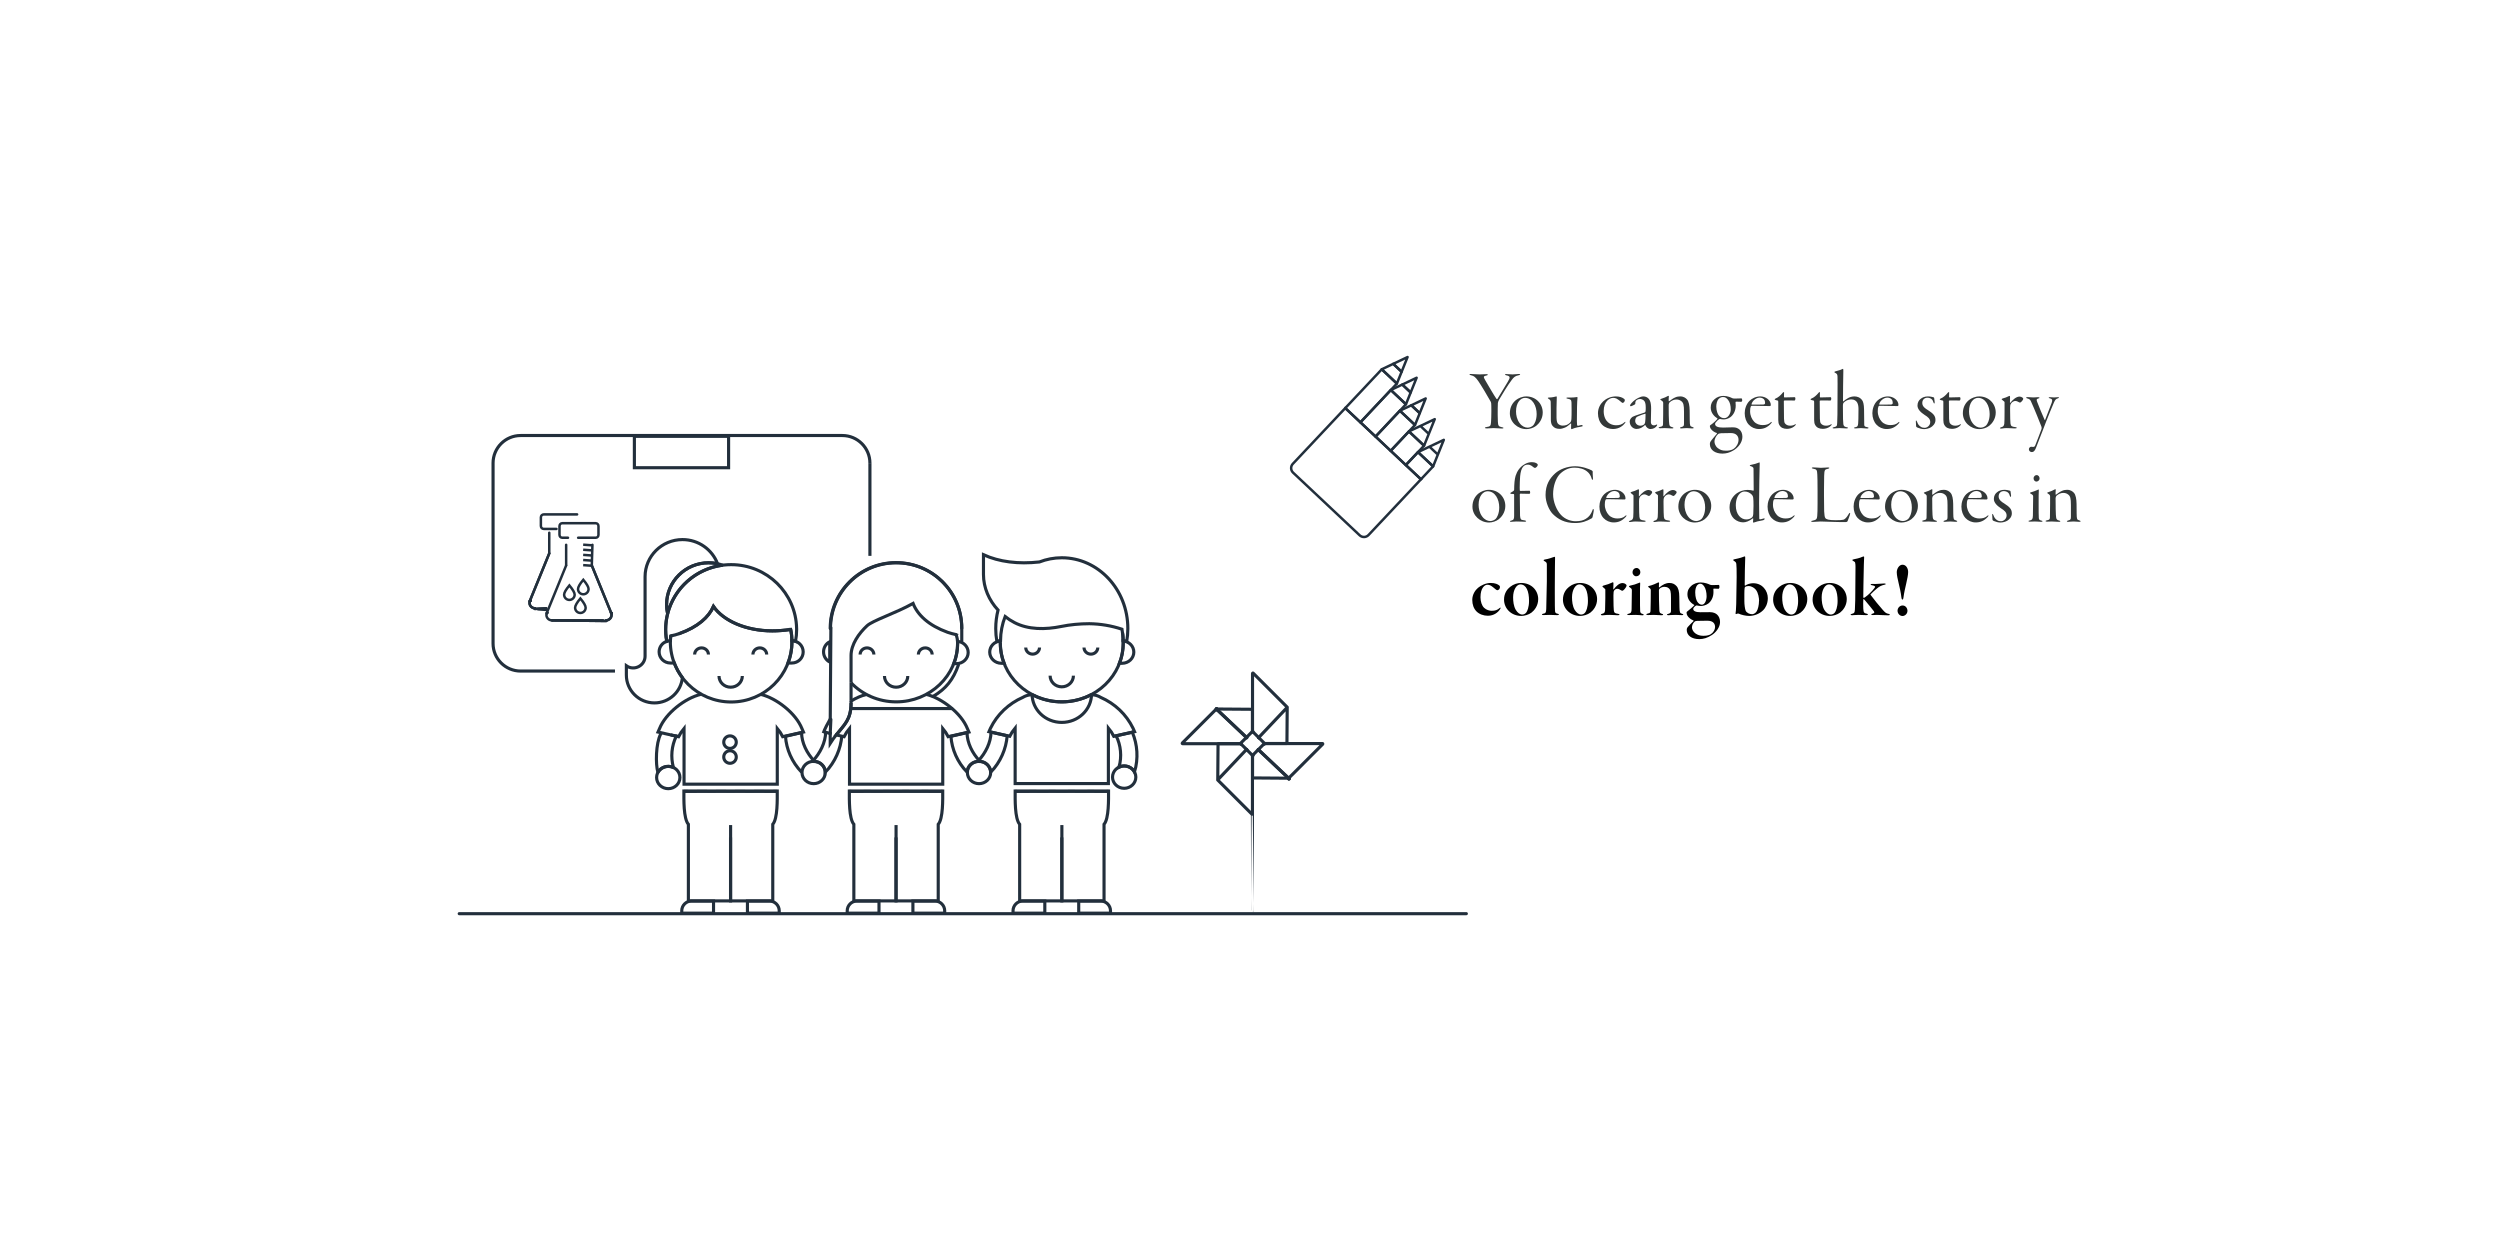 <svg xmlns="http://www.w3.org/2000/svg" width="399" height="200" viewBox="0 0 399 200">
  <g fill="none" fill-rule="evenodd">
    <g fill-rule="nonzero" stroke="#222F3C" stroke-linecap="round" stroke-linejoin="round" stroke-width=".5" transform="translate(188.677 107.417)">
      <line x1="10.26" x2="5.465" y1="10.27" y2="5.742"/>
      <path d="M12.205 10.297L16.771 5.461 11.328.019 11.329.018C11.319.009 11.309.003 11.298 0 11.287-.001 11.274 0 11.263.006L11.262.006C11.25.01 11.241.018 11.235.027 11.229.035 11.226.047 11.226.061L11.226 5.45 11.226 5.558 11.226 6.031 11.226 9.318M11.211 9.318L11.211 5.846 11.211 5.845C11.211 5.829 11.205 5.815 11.194 5.804L11.195 5.804C11.183 5.793 11.168 5.785 11.15 5.785L5.465 5.742M13.119 11.248L16.657 11.248 16.658 11.248C16.675 11.248 16.688 11.241 16.699 11.231L16.699 11.231C16.711 11.22 16.718 11.204 16.718 11.188L16.761 5.484 12.211 10.303"/>
      <line x1="5.448" x2="5.548" y1="5.842" y2="5.742"/>
      <path d="M5.448,5.743 L0.019,11.173 L0.017,11.173 C0.009,11.181 0.002,11.193 0.001,11.203 C-0.001,11.214 0,11.226 0.005,11.239 L0.005,11.239 C0.01,11.251 0.017,11.261 0.026,11.267 C0.035,11.272 0.047,11.276 0.061,11.276 L5.445,11.276 L5.553,11.276 L6.027,11.276 L9.345,11.276"/>
      <path d="M5.501,5.842 L5.447,5.742 L5.547,5.742"/>
      <line x1="5.448" x2="10.251" y1="5.743" y2="10.278"/>
      <path d="M5.55,5.834 L5.498,5.734 L5.45,5.834"/>
      <line x1="5.55" x2="5.45" y1="5.842" y2="5.742"/>
      <line x1="12.144" x2="16.975" y1="12.223" y2="16.785"/>
      <path d="M10.267 12.196L5.668 17.066 11.112 22.508 11.111 22.509C11.121 22.518 11.13 22.524 11.142 22.525 11.153 22.528 11.165 22.527 11.176 22.522L11.178 22.522C11.19 22.517 11.199 38.031 11.205 38.021 11.211 38.014 11.214 22.481 11.214 22.466L11.214 17.077 11.214 16.969 11.214 16.496 11.214 13.143M11.229 13.139L11.229 16.681 11.229 16.682C11.229 16.697 11.235 16.712 11.246 16.723L11.245 16.723C11.257 16.734 11.272 16.741 11.29 16.741L16.975 16.785M10.261 12.19L5.678 17.042 5.722 11.339C5.722 11.323 5.729 11.307 5.74 11.296L5.74 11.296C5.752 11.284 5.765 11.278 5.781 11.278L5.783 11.278 9.349 11.278"/>
      <line x1="17.09" x2="16.99" y1="16.784" y2="16.884"/>
      <path d="M16.991 16.784L22.421 11.354 22.422 11.354C22.431 11.345 22.437 11.334 22.439 11.324 22.441 11.313 22.44 11.301 22.435 11.288L22.435 11.288C22.43 11.276 22.422 11.266 22.414 11.259 22.405 11.255 22.394 11.251 22.379 11.251L16.995 11.251 16.887 11.251 16.412 11.251 13.116 11.251M17.043 16.784L17.09 16.884 16.99 16.884"/>
      <line x1="16.991" x2="12.153" y1="16.784" y2="12.215"/>
      <path d="M16.975,16.785 L17.027,16.885 L17.075,16.789"/>
      <line x1="16.975" x2="17.075" y1="16.785" y2="16.885"/>
      <line x1="10.361" x2="10.261" y1="12.29" y2="12.19"/>
      <line x1="10.351" x2="10.251" y1="10.27" y2="10.37"/>
      <line x1="10.261" x2="9.349" y1="12.19" y2="11.278"/>
      <line x1="9.346" x2="9.446" y1="11.275" y2="11.375"/>
      <path d="M13.119 11.248L13.138 11.23 12.211 10.303M11.314 13.139L11.249 13.239 11.214 13.188"/>
      <line x1="11.228" x2="12.144" y1="13.139" y2="12.223"/>
      <path d="M11.211,9.411 L11.263,9.311 L11.311,9.403"/>
      <line x1="13.116" x2="12.153" y1="11.251" y2="12.215"/>
      <line x1="10.267" x2="11.214" y1="12.196" y2="13.143"/>
      <path d="M9.346,11.275 L9.301,11.23 L10.252,10.278"/>
      <line x1="11.212" x2="10.26" y1="9.318" y2="10.27"/>
      <line x1="12.205" x2="11.226" y1="10.296" y2="9.318"/>
      <line x1="12.144" x2="12.244" y1="12.315" y2="12.215"/>
      <line x1="13.116" x2="13.216" y1="11.348" y2="11.248"/>
      <line x1="12.205" x2="12.305" y1="10.296" y2="10.396"/>
    </g>
    <g fill-rule="nonzero" transform="translate(234.537 58.867)">
      <path fill="#333838" d="M5.165,9.524 C5.275,9.524 5.411,9.511 5.411,9.442 C5.411,9.374 5.329,9.333 5.124,9.306 C4.646,9.21 4.55,9.06 4.523,8.417 C4.496,7.953 4.496,7.693 4.496,7.338 C4.496,6.696 4.496,5.903 4.523,5.466 C4.537,5.343 4.605,5.124 4.714,4.933 C5.124,4.263 6.053,2.651 6.764,1.735 C7.037,1.366 7.283,1.134 7.775,1.039 C7.994,1.011 8.076,0.957 8.076,0.902 C8.076,0.847 7.98,0.82 7.83,0.82 C7.625,0.82 7.188,0.888 6.86,0.888 C6.477,0.888 6.258,0.834 5.876,0.834 C5.739,0.834 5.657,0.861 5.657,0.902 C5.657,0.97 5.78,1.011 5.889,1.039 C6.245,1.107 6.395,1.216 6.395,1.38 C6.395,1.53 6.313,1.722 6.081,2.104 C5.794,2.596 4.919,4.031 4.455,4.796 C4.414,4.865 4.318,4.796 4.291,4.783 C3.963,4.332 2.76,2.255 2.514,1.831 C2.364,1.585 2.282,1.394 2.282,1.312 C2.282,1.216 2.364,1.134 2.692,1.066 C2.829,1.039 2.911,0.998 2.911,0.929 C2.911,0.875 2.842,0.847 2.692,0.847 C2.446,0.847 2.022,0.888 1.585,0.888 C1.175,0.888 0.506,0.82 0.26,0.82 C0.082,0.82 5.2959707e-14,0.82 5.2959707e-14,0.902 C5.2959707e-14,0.943 0.068,0.998 0.287,1.039 C0.697,1.12 0.943,1.325 1.38,1.927 C1.776,2.487 2.911,4.386 3.361,5.206 C3.402,5.261 3.443,5.398 3.457,5.507 C3.471,5.684 3.484,5.93 3.484,6.778 C3.484,7.365 3.457,8.267 3.43,8.54 C3.389,9.073 3.307,9.21 2.76,9.278 C2.596,9.306 2.46,9.347 2.46,9.401 C2.46,9.47 2.555,9.511 2.747,9.511 C3.129,9.511 3.389,9.456 3.853,9.456 C4.359,9.456 4.619,9.524 5.165,9.524 Z M9.087,9.62 C9.579,9.62 10.207,9.429 10.631,9.101 C11.068,8.759 11.683,8.021 11.683,6.983 C11.683,5.534 10.549,4.4 9.06,4.4 C8.404,4.4 7.789,4.687 7.42,4.974 C6.914,5.384 6.436,6.053 6.436,7.092 C6.436,8.513 7.68,9.62 9.087,9.62 Z M9.278,9.388 C8.855,9.388 8.363,9.169 7.994,8.663 C7.557,8.089 7.42,7.365 7.42,6.791 C7.42,5.37 8.158,4.632 8.855,4.632 C10.057,4.632 10.713,5.917 10.713,7.215 C10.713,8.199 10.344,8.855 10.139,9.046 C9.92,9.237 9.606,9.388 9.278,9.388 Z M16.398,9.593 C16.794,9.401 17.641,9.237 17.805,9.224 C17.942,9.196 18.065,9.169 18.065,9.114 C18.065,9.046 17.996,8.964 17.901,8.964 C17.819,8.964 17.477,9.046 17.34,9.087 C17.231,9.101 17.19,9.073 17.163,8.937 C17.141,8.816 17.136,8.652 17.136,8.424 L17.135,8.24 C17.135,6.655 17.163,5.288 17.231,4.646 C17.245,4.55 17.217,4.496 17.176,4.496 C17.026,4.496 16.807,4.578 16.234,4.578 L15.66,4.578 C15.578,4.578 15.455,4.605 15.455,4.66 C15.455,4.701 15.523,4.742 15.673,4.769 C16.124,4.865 16.261,4.933 16.275,5.398 C16.275,5.753 16.288,6.395 16.288,6.6 C16.288,7.092 16.288,7.625 16.261,7.994 C16.247,8.294 16.165,8.486 16.015,8.622 C15.66,8.95 15.332,9.06 14.853,9.06 C14.566,9.06 14.266,8.937 14.088,8.718 C14.006,8.609 13.897,8.39 13.883,7.816 C13.87,7.188 13.883,5.329 13.924,4.55 C13.938,4.468 13.897,4.386 13.856,4.4 C13.651,4.455 13.159,4.578 12.708,4.578 C12.558,4.578 12.489,4.605 12.489,4.646 C12.489,4.687 12.53,4.728 12.653,4.81 C12.804,4.906 12.94,5.015 12.954,5.261 C12.981,5.493 12.981,7.802 12.981,8.253 C12.995,8.513 13.05,8.868 13.241,9.087 C13.542,9.47 13.911,9.579 14.43,9.579 C14.662,9.579 14.976,9.483 15.236,9.374 C15.482,9.278 15.878,8.978 16.179,8.704 C16.206,8.663 16.22,8.759 16.22,8.8 C16.22,8.896 16.206,9.196 16.206,9.333 C16.206,9.483 16.206,9.552 16.234,9.593 C16.261,9.634 16.288,9.647 16.398,9.593 Z M22.888,9.606 C23.899,9.606 24.528,9.032 24.774,8.704 C24.856,8.609 24.883,8.54 24.883,8.486 C24.883,8.445 24.815,8.458 24.788,8.486 C24.309,8.909 23.954,9.005 23.366,9.005 C22.957,9.005 22.451,8.855 22.096,8.527 C21.768,8.24 21.412,7.666 21.412,6.75 C21.412,5.179 22.355,4.632 22.929,4.632 C23.08,4.632 23.284,4.66 23.448,4.742 C23.653,4.851 23.995,5.083 24.214,5.302 C24.296,5.384 24.391,5.439 24.446,5.439 C24.542,5.439 24.788,5.261 24.788,5.001 C24.788,4.933 24.747,4.824 24.596,4.742 C24.364,4.564 23.94,4.4 23.353,4.4 C22.465,4.4 21.754,4.796 21.33,5.193 C20.92,5.575 20.497,6.231 20.497,7.092 C20.497,7.843 20.743,8.499 21.18,8.937 C21.631,9.374 22.273,9.606 22.888,9.606 Z M28.873,9.606 C29.311,9.606 29.734,9.401 29.925,9.019 C29.98,8.896 29.925,8.855 29.843,8.896 C29.693,8.978 29.557,9.019 29.447,9.019 C29.065,9.019 28.942,8.759 28.942,8.499 C28.942,8.144 28.983,6.846 28.983,6.34 C28.983,5.917 28.928,5.357 28.791,5.097 C28.627,4.673 28.204,4.4 27.739,4.4 C27.507,4.4 27.234,4.482 26.919,4.646 C26.646,4.783 26.195,5.07 25.881,5.439 C25.717,5.63 25.621,5.753 25.621,5.848 C25.621,5.903 25.689,5.985 25.758,5.971 C25.853,5.958 26.263,5.766 26.4,5.671 C26.427,5.643 26.455,5.602 26.455,5.561 C26.455,5.466 26.455,5.357 26.468,5.302 C26.496,5.152 26.578,5.056 26.673,4.974 C26.878,4.851 27.015,4.81 27.22,4.81 C27.384,4.81 27.616,4.892 27.794,5.029 C28.026,5.206 28.122,5.589 28.122,6.149 C28.122,6.34 28.122,6.614 28.094,6.778 C28.094,6.832 28.026,6.955 27.917,6.983 C27.63,7.092 26.386,7.461 26.058,7.639 C25.935,7.707 25.566,7.98 25.566,8.417 C25.566,9.128 26.113,9.593 26.66,9.593 C27.179,9.593 27.589,9.36 27.999,8.978 C28.012,8.964 28.053,8.964 28.067,8.991 C28.19,9.306 28.491,9.606 28.873,9.606 Z M27.261,9.073 C26.837,9.073 26.441,8.759 26.441,8.308 C26.441,7.912 26.619,7.707 26.783,7.625 C27.07,7.475 27.862,7.188 28.04,7.16 C28.067,7.147 28.094,7.215 28.094,7.229 C28.094,7.748 28.067,8.294 28.026,8.527 C28.012,8.677 27.93,8.8 27.876,8.855 C27.725,8.991 27.493,9.073 27.261,9.073 Z M32.535,9.429 C32.535,9.36 32.467,9.333 32.303,9.292 C32.084,9.224 31.92,9.155 31.88,8.855 C31.852,8.663 31.811,8.308 31.798,7.42 C31.798,6.6 31.784,5.903 31.784,5.739 C31.784,5.63 31.852,5.425 31.948,5.329 C32.303,5.029 32.658,4.892 33.014,4.892 C33.328,4.892 33.588,4.988 33.793,5.152 C34.134,5.411 34.23,5.739 34.23,6.846 L34.23,8.704 C34.23,9.101 34.175,9.196 33.847,9.278 C33.67,9.319 33.588,9.374 33.588,9.429 C33.588,9.483 33.683,9.511 33.806,9.511 C34.011,9.511 34.189,9.456 34.653,9.456 C34.954,9.456 35.35,9.511 35.528,9.511 C35.665,9.511 35.774,9.497 35.774,9.415 C35.774,9.36 35.692,9.333 35.569,9.278 C35.2,9.183 35.159,9.101 35.145,8.171 C35.145,7.488 35.132,7.379 35.132,6.655 C35.118,5.876 35.009,5.193 34.694,4.865 C34.517,4.673 34.189,4.4 33.629,4.4 C33.396,4.4 33.109,4.427 32.822,4.564 C32.522,4.687 32.194,4.919 31.852,5.179 C31.825,5.206 31.784,5.165 31.784,5.138 C31.77,4.947 31.798,4.578 31.811,4.414 C31.825,4.345 31.757,4.291 31.716,4.304 C31.483,4.455 30.937,4.687 30.636,4.769 C30.513,4.81 30.445,4.851 30.445,4.878 C30.445,4.919 30.472,4.947 30.554,5.001 C30.882,5.179 30.909,5.329 30.909,5.466 C30.909,6.573 30.909,7.83 30.882,8.814 C30.868,9.087 30.814,9.183 30.472,9.251 C30.308,9.278 30.185,9.333 30.185,9.388 C30.185,9.456 30.294,9.483 30.445,9.483 C30.704,9.483 30.991,9.456 31.169,9.456 C31.483,9.456 32.153,9.511 32.262,9.511 C32.399,9.511 32.535,9.511 32.535,9.429 Z M40.365,13.528 C40.98,13.528 41.513,13.364 42.019,13.077 C42.825,12.64 43.549,11.779 43.549,10.85 C43.549,10.385 43.399,9.948 43.084,9.688 C42.825,9.483 42.579,9.333 42.019,9.333 C41.636,9.333 40.884,9.374 40.461,9.374 C39.75,9.374 39.19,9.237 39.19,8.8 C39.19,8.745 39.217,8.609 39.34,8.499 C39.477,8.335 39.668,8.13 39.819,8.048 C39.832,8.035 39.928,7.994 39.983,8.007 C40.106,8.035 40.379,8.076 40.557,8.076 C40.775,8.076 41.199,8.021 41.622,7.72 C42.114,7.365 42.483,6.696 42.483,5.876 C42.483,5.63 42.456,5.411 42.456,5.316 C42.456,5.288 42.511,5.234 42.538,5.234 C42.688,5.234 43.18,5.261 43.371,5.261 C43.426,5.261 43.522,5.152 43.522,5.015 C43.522,4.851 43.467,4.714 43.399,4.714 C43.194,4.714 42.647,4.742 42.388,4.742 C42.128,4.742 42.019,4.728 41.909,4.673 C41.773,4.591 41.185,4.318 40.516,4.318 C40.01,4.318 39.463,4.496 39.067,4.878 C38.725,5.193 38.493,5.575 38.493,6.19 C38.493,7.024 39.081,7.625 39.545,7.898 C39.573,7.912 39.586,7.966 39.573,7.98 C39.381,8.24 38.807,8.745 38.439,8.991 C38.411,9.005 38.357,9.06 38.357,9.128 C38.357,9.675 39.081,10.153 39.463,10.235 C39.504,10.248 39.491,10.33 39.477,10.358 C39.204,10.658 38.698,11.301 38.602,11.41 C38.493,11.533 38.357,11.724 38.357,11.998 C38.357,13.009 39.272,13.528 40.365,13.528 Z M40.652,7.871 C40.27,7.871 40.01,7.693 39.805,7.475 C39.6,7.242 39.381,6.655 39.381,6.012 C39.381,5.589 39.504,5.07 39.75,4.81 C39.955,4.619 40.188,4.496 40.447,4.496 C40.83,4.496 41.021,4.66 41.267,4.96 C41.568,5.329 41.691,5.889 41.691,6.491 C41.691,7.119 41.281,7.871 40.652,7.871 Z M40.925,13.063 C40.27,13.063 39.983,12.913 39.627,12.653 C39.231,12.353 39.094,11.875 39.094,11.615 C39.094,11.123 39.395,10.645 39.682,10.399 C39.737,10.358 39.832,10.303 40.147,10.276 C40.516,10.262 41.185,10.248 41.704,10.248 C42.579,10.248 42.934,10.754 42.934,11.328 C42.934,11.902 42.579,12.476 42.196,12.735 C41.759,13.05 41.24,13.063 40.925,13.063 Z M46.2,9.606 C46.979,9.606 47.553,9.333 48.099,8.745 C48.181,8.65 48.236,8.568 48.236,8.527 C48.236,8.458 48.181,8.431 48.072,8.54 C47.744,8.855 47.334,8.978 46.774,8.978 C46.323,8.978 45.776,8.827 45.407,8.417 C45.052,8.021 44.779,7.461 44.779,6.764 C44.779,6.381 44.82,6.176 44.888,6.012 C44.916,5.971 44.984,5.903 45.011,5.903 L45.749,5.903 C46.063,5.903 47.84,5.93 47.949,5.944 C48.017,5.944 48.086,5.862 48.086,5.794 C48.086,4.96 47.225,4.4 46.419,4.4 C45.708,4.4 45.08,4.728 44.711,5.083 C44.137,5.643 43.918,6.45 43.918,7.078 C43.918,7.816 44.164,8.472 44.574,8.909 C44.984,9.347 45.558,9.606 46.2,9.606 Z M45.066,5.712 C45.039,5.712 45.011,5.684 45.011,5.657 C45.011,5.548 45.134,5.288 45.298,5.097 C45.599,4.783 45.94,4.591 46.296,4.591 C46.61,4.591 46.842,4.714 46.979,4.851 C47.129,5.015 47.17,5.261 47.17,5.425 C47.17,5.548 47.143,5.698 46.842,5.698 L45.066,5.712 Z M50.668,9.579 C51.051,9.579 51.475,9.456 51.775,9.224 C51.953,9.087 52.076,8.95 52.076,8.868 C52.076,8.814 52.035,8.8 51.939,8.868 C51.816,8.95 51.57,9.073 51.188,9.073 C50.832,9.073 50.545,8.964 50.34,8.704 C50.245,8.568 50.217,8.404 50.19,7.966 C50.176,7.543 50.163,5.398 50.163,5.165 C50.163,5.083 50.19,5.042 50.354,5.042 C50.723,5.042 51.393,5.056 51.871,5.056 C51.939,5.056 52.007,4.947 52.007,4.714 C52.007,4.619 51.953,4.523 51.925,4.523 C51.639,4.523 50.504,4.564 50.258,4.564 C50.204,4.564 50.19,4.482 50.19,4.441 C50.176,4.277 50.204,3.894 50.204,3.771 C50.204,3.703 50.108,3.676 49.985,3.812 C49.657,4.236 49.206,4.605 48.865,4.728 C48.714,4.796 48.701,4.837 48.701,4.865 C48.701,4.919 48.769,4.96 48.878,4.988 C49.001,5.015 49.152,5.042 49.206,5.07 C49.261,5.097 49.275,5.193 49.275,5.343 L49.275,8.171 C49.275,8.499 49.329,8.773 49.439,8.95 C49.671,9.388 50.094,9.579 50.668,9.579 Z M56.394,9.579 C56.776,9.579 57.2,9.456 57.501,9.224 C57.678,9.087 57.801,8.95 57.801,8.868 C57.801,8.814 57.76,8.8 57.665,8.868 C57.542,8.95 57.296,9.073 56.913,9.073 C56.558,9.073 56.271,8.964 56.066,8.704 C55.97,8.568 55.943,8.404 55.916,7.966 C55.902,7.543 55.888,5.398 55.888,5.165 C55.888,5.083 55.916,5.042 56.08,5.042 C56.448,5.042 57.118,5.056 57.596,5.056 C57.665,5.056 57.733,4.947 57.733,4.714 C57.733,4.619 57.678,4.523 57.651,4.523 C57.364,4.523 56.23,4.564 55.984,4.564 C55.929,4.564 55.916,4.482 55.916,4.441 C55.902,4.277 55.929,3.894 55.929,3.771 C55.929,3.703 55.834,3.676 55.711,3.812 C55.383,4.236 54.932,4.605 54.59,4.728 C54.44,4.796 54.426,4.837 54.426,4.865 C54.426,4.919 54.494,4.96 54.604,4.988 C54.727,5.015 54.877,5.042 54.932,5.07 C54.986,5.097 55,5.193 55,5.343 L55,8.171 C55,8.499 55.055,8.773 55.164,8.95 C55.396,9.388 55.82,9.579 56.394,9.579 Z M63.458,9.524 C63.581,9.524 63.677,9.483 63.677,9.429 C63.677,9.374 63.636,9.347 63.458,9.306 C63.048,9.237 62.994,9.142 62.994,8.868 C62.98,8.349 62.98,7.502 62.966,6.477 C62.953,5.616 62.802,5.193 62.666,5.015 C62.338,4.55 61.86,4.4 61.436,4.4 C61.067,4.4 60.712,4.509 60.48,4.632 C60.206,4.769 59.824,5.042 59.66,5.193 C59.646,5.22 59.605,5.206 59.605,5.152 C59.591,4.892 59.646,0.656 59.66,0.287 C59.673,0.096 59.632,2.47145299e-13 59.591,2.47145299e-13 C59.564,2.47145299e-13 59.523,0.014 59.455,0.055 C59.195,0.191 58.881,0.26 58.457,0.383 C58.307,0.424 58.225,0.465 58.225,0.506 C58.225,0.547 58.266,0.574 58.32,0.615 C58.621,0.779 58.717,0.82 58.73,1.257 C58.758,1.776 58.73,2.61 58.73,4.673 C58.73,6.846 58.717,8.103 58.676,8.65 C58.662,9.169 58.566,9.21 58.17,9.306 C58.006,9.347 57.952,9.374 57.952,9.429 C57.952,9.483 58.02,9.511 58.17,9.511 C58.43,9.511 58.635,9.456 59.058,9.456 C59.455,9.456 59.81,9.511 60.193,9.511 C60.316,9.511 60.398,9.47 60.398,9.429 C60.398,9.36 60.302,9.333 60.097,9.292 C59.796,9.237 59.701,9.073 59.66,8.827 C59.632,8.595 59.578,7.939 59.591,5.889 C59.591,5.602 59.66,5.439 59.728,5.384 C59.947,5.152 60.357,4.878 60.93,4.878 C61.395,4.878 61.696,5.083 61.873,5.384 C62.037,5.684 62.078,6.067 62.078,6.409 C62.078,7.83 62.051,8.431 62.024,8.745 C61.969,9.142 61.942,9.237 61.573,9.319 C61.436,9.347 61.368,9.374 61.368,9.429 C61.368,9.47 61.422,9.511 61.586,9.511 C61.901,9.511 62.01,9.456 62.475,9.456 C62.843,9.456 63.103,9.524 63.458,9.524 Z M66.574,9.606 C67.353,9.606 67.927,9.333 68.473,8.745 C68.555,8.65 68.61,8.568 68.61,8.527 C68.61,8.458 68.555,8.431 68.446,8.54 C68.118,8.855 67.708,8.978 67.148,8.978 C66.697,8.978 66.15,8.827 65.781,8.417 C65.426,8.021 65.153,7.461 65.153,6.764 C65.153,6.381 65.194,6.176 65.262,6.012 C65.289,5.971 65.358,5.903 65.385,5.903 L66.123,5.903 C66.437,5.903 68.214,5.93 68.323,5.944 C68.391,5.944 68.46,5.862 68.46,5.794 C68.46,4.96 67.599,4.4 66.793,4.4 C66.082,4.4 65.453,4.728 65.084,5.083 C64.511,5.643 64.292,6.45 64.292,7.078 C64.292,7.816 64.538,8.472 64.948,8.909 C65.358,9.347 65.932,9.606 66.574,9.606 Z M65.44,5.712 C65.412,5.712 65.385,5.684 65.385,5.657 C65.385,5.548 65.508,5.288 65.672,5.097 C65.973,4.783 66.314,4.591 66.67,4.591 C66.984,4.591 67.216,4.714 67.353,4.851 C67.503,5.015 67.544,5.261 67.544,5.425 C67.544,5.548 67.517,5.698 67.216,5.698 L65.44,5.712 Z M72.559,9.62 C72.887,9.62 73.352,9.511 73.652,9.319 C73.925,9.142 74.363,8.773 74.363,8.171 C74.363,7.475 74.007,7.133 73.119,6.559 C72.778,6.354 72.258,6.026 72.258,5.452 C72.258,4.906 72.641,4.605 73.078,4.605 C73.338,4.605 73.57,4.701 73.72,4.81 C73.925,4.974 73.98,5.165 74.048,5.37 C74.089,5.466 74.117,5.534 74.171,5.534 C74.212,5.534 74.24,5.466 74.24,5.316 C74.226,5.097 74.171,4.824 74.158,4.673 C74.158,4.632 74.117,4.578 74.089,4.55 C73.925,4.496 73.529,4.4 73.16,4.4 C72.641,4.4 72.258,4.578 72.012,4.783 C71.712,5.001 71.493,5.37 71.493,5.862 C71.493,6.463 72.04,6.969 72.627,7.352 C73.174,7.693 73.529,7.98 73.529,8.499 C73.529,9.06 73.024,9.415 72.641,9.415 C72.436,9.415 72.231,9.388 72.026,9.251 C71.78,9.101 71.561,8.855 71.452,8.513 C71.357,8.253 71.316,8.253 71.275,8.253 C71.247,8.253 71.206,8.294 71.234,8.472 C71.247,8.622 71.275,8.964 71.275,9.155 C71.275,9.237 71.37,9.333 71.48,9.374 C71.889,9.538 72.204,9.62 72.559,9.62 Z M77.014,9.579 C77.396,9.579 77.82,9.456 78.12,9.224 C78.298,9.087 78.421,8.95 78.421,8.868 C78.421,8.814 78.38,8.8 78.284,8.868 C78.161,8.95 77.916,9.073 77.533,9.073 C77.178,9.073 76.891,8.964 76.686,8.704 C76.59,8.568 76.563,8.404 76.535,7.966 C76.522,7.543 76.508,5.398 76.508,5.165 C76.508,5.083 76.535,5.042 76.699,5.042 C77.068,5.042 77.738,5.056 78.216,5.056 C78.284,5.056 78.353,4.947 78.353,4.714 C78.353,4.619 78.298,4.523 78.271,4.523 C77.984,4.523 76.85,4.564 76.604,4.564 C76.549,4.564 76.535,4.482 76.535,4.441 C76.522,4.277 76.549,3.894 76.549,3.771 C76.549,3.703 76.453,3.676 76.33,3.812 C76.002,4.236 75.552,4.605 75.21,4.728 C75.06,4.796 75.046,4.837 75.046,4.865 C75.046,4.919 75.114,4.96 75.224,4.988 C75.347,5.015 75.497,5.042 75.552,5.07 C75.606,5.097 75.62,5.193 75.62,5.343 L75.62,8.171 C75.62,8.499 75.675,8.773 75.784,8.95 C76.016,9.388 76.44,9.579 77.014,9.579 Z M81.386,9.62 C81.878,9.62 82.507,9.429 82.93,9.101 C83.368,8.759 83.983,8.021 83.983,6.983 C83.983,5.534 82.848,4.4 81.359,4.4 C80.703,4.4 80.088,4.687 79.719,4.974 C79.214,5.384 78.735,6.053 78.735,7.092 C78.735,8.513 79.979,9.62 81.386,9.62 Z M81.578,9.388 C81.154,9.388 80.662,9.169 80.293,8.663 C79.856,8.089 79.719,7.365 79.719,6.791 C79.719,5.37 80.457,4.632 81.154,4.632 C82.357,4.632 83.012,5.917 83.012,7.215 C83.012,8.199 82.643,8.855 82.439,9.046 C82.22,9.237 81.906,9.388 81.578,9.388 Z M84.884,9.538 C85.076,9.538 85.226,9.456 85.718,9.456 C86.292,9.456 86.743,9.511 87.002,9.511 C87.207,9.511 87.33,9.483 87.33,9.415 C87.33,9.347 87.262,9.319 87.071,9.292 C86.552,9.237 86.388,9.142 86.333,8.718 C86.306,8.431 86.278,7.72 86.278,6.709 C86.278,6.436 86.265,6.04 86.292,5.876 C86.306,5.712 86.374,5.561 86.524,5.398 C86.702,5.234 86.92,5.124 87.125,5.124 C87.276,5.124 87.453,5.193 87.604,5.288 C87.754,5.37 87.822,5.384 87.85,5.384 C87.891,5.384 87.945,5.37 88.068,5.261 C88.232,5.111 88.369,4.892 88.369,4.796 C88.369,4.728 88.342,4.66 88.273,4.605 C88.137,4.496 87.959,4.427 87.795,4.427 C87.248,4.427 86.702,4.933 86.319,5.411 C86.278,5.452 86.251,5.439 86.251,5.398 C86.251,5.179 86.265,4.66 86.265,4.509 C86.265,4.373 86.237,4.318 86.21,4.318 C86.169,4.318 86.101,4.332 86.005,4.386 C85.786,4.509 85.404,4.646 85.13,4.714 C85.007,4.755 84.925,4.81 84.925,4.837 C84.925,4.865 84.939,4.906 85.035,4.974 C85.294,5.193 85.39,5.234 85.39,5.329 L85.39,6.846 C85.39,7.748 85.376,8.527 85.349,8.759 C85.294,9.128 85.144,9.251 84.857,9.319 C84.748,9.347 84.652,9.415 84.652,9.456 C84.652,9.511 84.72,9.538 84.884,9.538 Z M89.722,13.282 C89.872,13.282 90.036,13.241 90.173,13.05 C90.268,12.927 90.337,12.79 90.432,12.544 C90.624,12.08 91.143,10.658 91.471,9.866 C91.758,9.128 91.881,8.814 92.045,8.363 C92.25,7.843 93.097,5.739 93.261,5.398 C93.48,4.892 93.616,4.796 93.889,4.714 C94.026,4.673 94.081,4.619 94.081,4.578 C94.081,4.537 93.999,4.523 93.917,4.523 C93.712,4.523 93.534,4.564 93.288,4.564 C93.083,4.564 92.796,4.523 92.632,4.523 C92.509,4.523 92.441,4.55 92.441,4.605 C92.441,4.646 92.482,4.687 92.687,4.728 C92.919,4.796 92.988,4.906 92.988,5.001 C92.988,5.07 92.988,5.234 92.919,5.398 C92.81,5.712 92.045,7.68 91.867,8.144 C91.853,8.185 91.812,8.199 91.785,8.144 C91.512,7.57 90.76,5.725 90.583,5.247 C90.46,4.892 90.487,4.824 90.788,4.728 C90.87,4.714 90.965,4.673 90.965,4.619 C90.965,4.564 90.87,4.523 90.733,4.523 C90.555,4.523 90.2,4.564 90.009,4.564 C89.681,4.564 89.298,4.509 89.052,4.509 C88.957,4.509 88.834,4.537 88.834,4.605 C88.834,4.646 88.916,4.701 89.08,4.742 C89.312,4.796 89.476,4.933 89.571,5.111 C90.186,6.45 91.061,8.663 91.266,9.196 C91.307,9.319 91.334,9.456 91.28,9.634 C90.815,10.822 90.419,11.943 90.282,12.23 C90.2,12.421 90.091,12.462 89.927,12.462 C89.831,12.462 89.749,12.435 89.653,12.435 C89.448,12.435 89.271,12.626 89.271,12.831 C89.271,13.104 89.503,13.282 89.722,13.282 Z M3.116,24.527 C3.607,24.527 4.236,24.335 4.66,24.007 C5.097,23.666 5.712,22.928 5.712,21.889 C5.712,20.441 4.578,19.307 3.088,19.307 C2.432,19.307 1.817,19.594 1.448,19.881 C0.943,20.291 0.465,20.96 0.465,21.999 C0.465,23.42 1.708,24.527 3.116,24.527 Z M3.307,24.294 C2.883,24.294 2.391,24.076 2.022,23.57 C1.585,22.996 1.448,22.272 1.448,21.698 C1.448,20.277 2.186,19.539 2.883,19.539 C4.086,19.539 4.742,20.824 4.742,22.122 C4.742,23.106 4.373,23.761 4.168,23.953 C3.949,24.144 3.635,24.294 3.307,24.294 Z M6.655,24.417 C6.887,24.404 7.188,24.363 7.502,24.363 C8.199,24.363 8.417,24.404 8.814,24.404 C8.937,24.404 9.032,24.376 9.032,24.308 C9.032,24.253 8.95,24.226 8.786,24.185 C8.609,24.144 8.458,24.144 8.349,24.103 C8.212,24.062 8.103,23.953 8.062,23.434 C8.048,23.037 8.021,20.55 8.021,20.045 C8.021,20.031 8.048,19.922 8.089,19.922 C8.281,19.922 9.265,19.949 9.483,19.949 C9.647,19.949 9.675,19.894 9.675,19.703 C9.675,19.539 9.62,19.457 9.565,19.457 C9.415,19.457 8.253,19.484 8.13,19.484 C8.062,19.484 8.021,19.43 8.021,19.402 C8.007,19.32 8.007,19.116 8.007,18.965 C8.007,18.542 8.035,17.571 8.076,17.148 C8.212,15.686 8.691,15.289 9.306,15.289 C9.798,15.289 10.084,15.631 10.276,15.754 C10.33,15.809 10.467,15.836 10.549,15.781 C10.686,15.713 10.891,15.494 10.891,15.33 C10.891,15.125 10.522,14.893 9.961,14.893 C9.593,14.893 9.142,14.989 8.732,15.262 C8.021,15.686 7.584,16.342 7.352,17.08 C7.188,17.626 7.133,18.364 7.119,19.32 C7.119,19.361 7.078,19.457 6.983,19.512 L6.655,19.717 C6.559,19.771 6.491,19.812 6.491,19.853 C6.491,19.881 6.573,19.949 6.668,19.963 C6.832,19.976 6.983,19.976 7.051,19.976 C7.106,19.99 7.119,20.058 7.119,20.154 L7.119,23.434 C7.119,23.925 7.051,24.117 6.723,24.199 C6.545,24.24 6.45,24.281 6.45,24.335 C6.45,24.39 6.532,24.417 6.655,24.417 Z M16.835,24.609 C17.942,24.609 18.68,24.322 19.499,23.857 C19.568,23.816 19.609,23.734 19.636,23.652 C19.663,23.502 19.827,22.805 19.827,22.573 C19.827,22.491 19.8,22.368 19.745,22.368 C19.691,22.368 19.663,22.422 19.609,22.6 C19.404,23.16 19.076,23.639 18.557,23.939 C18.188,24.171 17.709,24.322 16.93,24.322 C16.206,24.322 15.263,24.035 14.594,23.311 C13.883,22.545 13.337,21.234 13.337,20.004 C13.337,18.692 13.788,17.476 14.375,16.834 C14.935,16.26 15.728,15.768 16.753,15.768 C17.545,15.768 18.338,15.986 18.843,16.451 C19.089,16.642 19.39,17.08 19.499,17.544 C19.527,17.653 19.568,17.722 19.622,17.722 C19.65,17.722 19.704,17.64 19.704,17.503 C19.704,17.366 19.636,16.779 19.663,16.451 C19.677,16.383 19.636,16.287 19.527,16.219 C19.076,15.973 17.955,15.549 16.848,15.549 C15.591,15.549 14.389,16.027 13.665,16.683 C12.79,17.476 12.134,18.501 12.134,20.14 C12.134,21.316 12.708,22.573 13.282,23.16 C14.129,24.007 15.195,24.609 16.835,24.609 Z M23.011,24.513 C23.79,24.513 24.364,24.24 24.911,23.652 C24.993,23.557 25.047,23.475 25.047,23.434 C25.047,23.365 24.993,23.338 24.883,23.447 C24.555,23.761 24.145,23.884 23.585,23.884 C23.134,23.884 22.588,23.734 22.219,23.324 C21.863,22.928 21.59,22.368 21.59,21.671 C21.59,21.288 21.631,21.083 21.699,20.919 C21.727,20.878 21.795,20.81 21.822,20.81 L22.56,20.81 C22.875,20.81 24.651,20.837 24.76,20.851 C24.829,20.851 24.897,20.769 24.897,20.701 C24.897,19.867 24.036,19.307 23.23,19.307 C22.519,19.307 21.891,19.635 21.522,19.99 C20.948,20.55 20.729,21.357 20.729,21.985 C20.729,22.723 20.975,23.379 21.385,23.816 C21.795,24.253 22.369,24.513 23.011,24.513 Z M21.877,20.619 C21.85,20.619 21.822,20.591 21.822,20.564 C21.822,20.455 21.945,20.195 22.109,20.004 C22.41,19.689 22.752,19.498 23.107,19.498 C23.421,19.498 23.653,19.621 23.79,19.758 C23.94,19.922 23.981,20.168 23.981,20.332 C23.981,20.455 23.954,20.605 23.653,20.605 L21.877,20.619 Z M25.662,24.445 C25.853,24.445 26.004,24.363 26.496,24.363 C27.07,24.363 27.52,24.417 27.78,24.417 C27.985,24.417 28.108,24.39 28.108,24.322 C28.108,24.253 28.04,24.226 27.848,24.199 C27.329,24.144 27.165,24.048 27.111,23.625 C27.083,23.338 27.056,22.627 27.056,21.616 C27.056,21.343 27.042,20.947 27.07,20.783 C27.083,20.619 27.152,20.468 27.302,20.304 C27.48,20.14 27.698,20.031 27.903,20.031 C28.053,20.031 28.231,20.099 28.381,20.195 C28.532,20.277 28.6,20.291 28.627,20.291 C28.668,20.291 28.723,20.277 28.846,20.168 C29.01,20.017 29.147,19.799 29.147,19.703 C29.147,19.635 29.119,19.566 29.051,19.512 C28.914,19.402 28.737,19.334 28.573,19.334 C28.026,19.334 27.48,19.84 27.097,20.318 C27.056,20.359 27.029,20.345 27.029,20.304 C27.029,20.086 27.042,19.566 27.042,19.416 C27.042,19.28 27.015,19.225 26.988,19.225 C26.947,19.225 26.878,19.239 26.783,19.293 C26.564,19.416 26.181,19.553 25.908,19.621 C25.785,19.662 25.703,19.717 25.703,19.744 C25.703,19.771 25.717,19.812 25.812,19.881 C26.072,20.099 26.168,20.14 26.168,20.236 L26.168,21.753 C26.168,22.655 26.154,23.434 26.127,23.666 C26.072,24.035 25.922,24.158 25.635,24.226 C25.525,24.253 25.43,24.322 25.43,24.363 C25.43,24.417 25.498,24.445 25.662,24.445 Z M29.57,24.445 C29.761,24.445 29.912,24.363 30.404,24.363 C30.978,24.363 31.429,24.417 31.688,24.417 C31.893,24.417 32.016,24.39 32.016,24.322 C32.016,24.253 31.948,24.226 31.757,24.199 C31.237,24.144 31.073,24.048 31.019,23.625 C30.991,23.338 30.964,22.627 30.964,21.616 C30.964,21.343 30.95,20.947 30.978,20.783 C30.991,20.619 31.06,20.468 31.21,20.304 C31.388,20.14 31.606,20.031 31.811,20.031 C31.961,20.031 32.139,20.099 32.289,20.195 C32.44,20.277 32.508,20.291 32.535,20.291 C32.576,20.291 32.631,20.277 32.754,20.168 C32.918,20.017 33.055,19.799 33.055,19.703 C33.055,19.635 33.027,19.566 32.959,19.512 C32.822,19.402 32.645,19.334 32.481,19.334 C31.934,19.334 31.388,19.84 31.005,20.318 C30.964,20.359 30.937,20.345 30.937,20.304 C30.937,20.086 30.95,19.566 30.95,19.416 C30.95,19.28 30.923,19.225 30.896,19.225 C30.855,19.225 30.786,19.239 30.691,19.293 C30.472,19.416 30.089,19.553 29.816,19.621 C29.693,19.662 29.611,19.717 29.611,19.744 C29.611,19.771 29.625,19.812 29.72,19.881 C29.98,20.099 30.076,20.14 30.076,20.236 L30.076,21.753 C30.076,22.655 30.062,23.434 30.035,23.666 C29.98,24.035 29.83,24.158 29.543,24.226 C29.434,24.253 29.338,24.322 29.338,24.363 C29.338,24.417 29.406,24.445 29.57,24.445 Z M35.979,24.527 C36.471,24.527 37.099,24.335 37.523,24.007 C37.96,23.666 38.575,22.928 38.575,21.889 C38.575,20.441 37.441,19.307 35.952,19.307 C35.296,19.307 34.681,19.594 34.312,19.881 C33.806,20.291 33.328,20.96 33.328,21.999 C33.328,23.42 34.571,24.527 35.979,24.527 Z M36.17,24.294 C35.747,24.294 35.255,24.076 34.886,23.57 C34.448,22.996 34.312,22.272 34.312,21.698 C34.312,20.277 35.05,19.539 35.747,19.539 C36.949,19.539 37.605,20.824 37.605,22.122 C37.605,23.106 37.236,23.761 37.031,23.953 C36.812,24.144 36.498,24.294 36.17,24.294 Z M45.339,24.54 C45.694,24.404 46.241,24.267 46.76,24.185 C47.006,24.144 47.102,24.021 47.102,23.925 C47.102,23.884 47.061,23.843 46.979,23.871 C46.651,23.966 46.419,24.021 46.337,24.021 C46.296,24.021 46.241,23.966 46.241,23.898 C46.227,23.543 46.214,22.6 46.214,21.411 C46.214,20.017 46.282,15.576 46.309,15.166 C46.323,15.002 46.296,14.934 46.255,14.934 C46.214,14.934 46.132,14.961 46.063,15.002 C45.94,15.071 45.366,15.248 44.888,15.33 C44.793,15.344 44.724,15.385 44.724,15.426 C44.724,15.467 44.793,15.508 44.888,15.535 C45.039,15.576 45.202,15.658 45.271,15.754 C45.312,15.809 45.325,15.877 45.325,15.986 C45.339,16.711 45.353,19.129 45.353,19.375 C45.353,19.402 45.312,19.457 45.284,19.443 C45.107,19.389 44.697,19.32 44.383,19.32 C43.74,19.32 43.125,19.539 42.688,19.84 C42.142,20.222 41.499,20.96 41.499,22.094 C41.499,22.928 41.868,23.611 42.21,23.925 C42.661,24.322 43.194,24.499 43.658,24.499 C44.109,24.499 44.615,24.322 45.216,23.857 C45.243,23.83 45.271,23.857 45.271,23.884 C45.284,24.048 45.257,24.24 45.243,24.445 C45.243,24.486 45.284,24.554 45.339,24.54 Z M44.164,24.035 C43.33,24.035 42.497,23.27 42.497,21.794 C42.497,20.769 42.852,20.113 43.248,19.812 C43.453,19.662 43.617,19.58 43.932,19.58 C44.342,19.58 44.834,19.771 45.148,20.209 C45.175,20.25 45.243,20.373 45.271,20.537 C45.353,21.001 45.325,22.75 45.284,23.174 C45.271,23.393 45.216,23.584 45.134,23.68 C44.847,23.939 44.492,24.035 44.164,24.035 Z M49.848,24.513 C50.627,24.513 51.201,24.24 51.748,23.652 C51.83,23.557 51.884,23.475 51.884,23.434 C51.884,23.365 51.83,23.338 51.72,23.447 C51.393,23.761 50.983,23.884 50.422,23.884 C49.971,23.884 49.425,23.734 49.056,23.324 C48.701,22.928 48.427,22.368 48.427,21.671 C48.427,21.288 48.468,21.083 48.537,20.919 C48.564,20.878 48.632,20.81 48.66,20.81 L49.398,20.81 C49.712,20.81 51.488,20.837 51.598,20.851 C51.666,20.851 51.734,20.769 51.734,20.701 C51.734,19.867 50.873,19.307 50.067,19.307 C49.357,19.307 48.728,19.635 48.359,19.99 C47.785,20.55 47.566,21.357 47.566,21.985 C47.566,22.723 47.812,23.379 48.222,23.816 C48.632,24.253 49.206,24.513 49.848,24.513 Z M48.714,20.619 C48.687,20.619 48.66,20.591 48.66,20.564 C48.66,20.455 48.783,20.195 48.947,20.004 C49.247,19.689 49.589,19.498 49.944,19.498 C50.258,19.498 50.491,19.621 50.627,19.758 C50.778,19.922 50.819,20.168 50.819,20.332 C50.819,20.455 50.791,20.605 50.491,20.605 L48.714,20.619 Z M60.042,24.458 C60.138,24.458 60.261,24.431 60.329,24.322 C60.384,24.226 60.643,23.475 60.684,23.365 C60.753,23.188 60.766,22.983 60.712,22.983 C60.657,22.983 60.589,23.037 60.493,23.201 C60.22,23.693 59.919,24.035 59.619,24.089 C59.386,24.144 59.031,24.158 58.416,24.158 C57.309,24.158 56.94,24.021 56.79,23.816 C56.667,23.666 56.64,23.283 56.599,22.737 C56.587,22.509 56.575,21.435 56.572,20.3 L56.572,19.317 C56.575,18.252 56.587,17.281 56.599,17.08 C56.64,16.137 56.667,16.055 57.227,15.945 C57.337,15.918 57.419,15.877 57.419,15.809 C57.419,15.768 57.364,15.74 57.2,15.74 C56.886,15.74 56.503,15.795 56.08,15.795 C55.711,15.795 55.273,15.727 54.85,15.727 C54.713,15.727 54.631,15.768 54.631,15.809 C54.631,15.863 54.672,15.904 54.836,15.932 C55.424,16.041 55.465,16.123 55.506,16.902 C55.53,17.308 55.543,18.081 55.546,19.513 L55.546,21.407 C55.543,22.482 55.533,23.092 55.492,23.502 C55.451,23.925 55.369,24.117 54.781,24.226 C54.658,24.24 54.535,24.281 54.535,24.335 C54.535,24.417 54.658,24.431 54.822,24.431 C55.014,24.431 55.629,24.363 56.052,24.363 C56.53,24.363 57.514,24.404 58.198,24.431 C58.867,24.472 59.906,24.458 60.042,24.458 Z M63.581,24.513 C64.36,24.513 64.934,24.24 65.481,23.652 C65.563,23.557 65.617,23.475 65.617,23.434 C65.617,23.365 65.563,23.338 65.453,23.447 C65.125,23.761 64.716,23.884 64.155,23.884 C63.704,23.884 63.158,23.734 62.789,23.324 C62.434,22.928 62.16,22.368 62.16,21.671 C62.16,21.288 62.201,21.083 62.27,20.919 C62.297,20.878 62.365,20.81 62.393,20.81 L63.13,20.81 C63.445,20.81 65.221,20.837 65.33,20.851 C65.399,20.851 65.467,20.769 65.467,20.701 C65.467,19.867 64.606,19.307 63.8,19.307 C63.089,19.307 62.461,19.635 62.092,19.99 C61.518,20.55 61.299,21.357 61.299,21.985 C61.299,22.723 61.545,23.379 61.955,23.816 C62.365,24.253 62.939,24.513 63.581,24.513 Z M62.447,20.619 C62.42,20.619 62.393,20.591 62.393,20.564 C62.393,20.455 62.516,20.195 62.68,20.004 C62.98,19.689 63.322,19.498 63.677,19.498 C63.991,19.498 64.224,19.621 64.36,19.758 C64.511,19.922 64.552,20.168 64.552,20.332 C64.552,20.455 64.524,20.605 64.224,20.605 L62.447,20.619 Z M68.965,24.527 C69.457,24.527 70.086,24.335 70.509,24.007 C70.947,23.666 71.561,22.928 71.561,21.889 C71.561,20.441 70.427,19.307 68.938,19.307 C68.282,19.307 67.667,19.594 67.298,19.881 C66.793,20.291 66.314,20.96 66.314,21.999 C66.314,23.42 67.558,24.527 68.965,24.527 Z M69.157,24.294 C68.733,24.294 68.241,24.076 67.872,23.57 C67.435,22.996 67.298,22.272 67.298,21.698 C67.298,20.277 68.036,19.539 68.733,19.539 C69.935,19.539 70.591,20.824 70.591,22.122 C70.591,23.106 70.222,23.761 70.017,23.953 C69.799,24.144 69.484,24.294 69.157,24.294 Z M77.588,24.417 C77.724,24.417 77.834,24.404 77.834,24.322 C77.834,24.267 77.752,24.24 77.629,24.185 C77.26,24.089 77.219,24.007 77.205,23.078 C77.205,22.395 77.191,22.286 77.191,21.561 C77.178,20.783 77.068,20.099 76.754,19.771 C76.576,19.58 76.248,19.307 75.688,19.307 C75.456,19.307 75.169,19.334 74.882,19.471 C74.581,19.594 74.253,19.826 73.912,20.086 C73.884,20.113 73.843,20.072 73.843,20.045 C73.83,19.853 73.857,19.484 73.871,19.32 C73.884,19.252 73.816,19.198 73.775,19.211 C73.543,19.361 72.996,19.594 72.696,19.676 C72.573,19.717 72.504,19.758 72.504,19.785 C72.504,19.826 72.532,19.853 72.614,19.908 C72.942,20.086 72.969,20.236 72.969,20.373 L72.968,21.514 C72.966,22.287 72.96,23.065 72.942,23.72 C72.928,23.994 72.873,24.089 72.532,24.158 C72.368,24.185 72.245,24.24 72.245,24.294 C72.245,24.363 72.354,24.39 72.504,24.39 C72.764,24.39 73.051,24.363 73.229,24.363 C73.543,24.363 74.212,24.417 74.322,24.417 C74.458,24.417 74.595,24.417 74.595,24.335 C74.595,24.267 74.527,24.24 74.363,24.199 C74.144,24.13 73.98,24.062 73.939,23.761 C73.912,23.57 73.871,23.215 73.857,22.327 L73.856,21.894 C73.853,21.271 73.843,20.78 73.843,20.646 C73.843,20.537 73.912,20.332 74.007,20.236 C74.363,19.935 74.718,19.799 75.073,19.799 C75.388,19.799 75.647,19.894 75.852,20.058 C76.194,20.318 76.289,20.646 76.289,21.753 L76.289,23.611 C76.289,24.007 76.235,24.103 75.907,24.185 C75.729,24.226 75.647,24.281 75.647,24.335 C75.647,24.39 75.743,24.417 75.866,24.417 C76.071,24.417 76.248,24.363 76.713,24.363 C77.014,24.363 77.41,24.417 77.588,24.417 Z M80.785,24.513 C81.564,24.513 82.138,24.24 82.684,23.652 C82.766,23.557 82.821,23.475 82.821,23.434 C82.821,23.365 82.766,23.338 82.657,23.447 C82.329,23.761 81.919,23.884 81.359,23.884 C80.908,23.884 80.361,23.734 79.993,23.324 C79.637,22.928 79.364,22.368 79.364,21.671 C79.364,21.288 79.405,21.083 79.473,20.919 C79.501,20.878 79.569,20.81 79.596,20.81 L80.334,20.81 C80.648,20.81 82.425,20.837 82.534,20.851 C82.602,20.851 82.671,20.769 82.671,20.701 C82.671,19.867 81.81,19.307 81.004,19.307 C80.293,19.307 79.665,19.635 79.296,19.99 C78.722,20.55 78.503,21.357 78.503,21.985 C78.503,22.723 78.749,23.379 79.159,23.816 C79.569,24.253 80.143,24.513 80.785,24.513 Z M79.651,20.619 C79.624,20.619 79.596,20.591 79.596,20.564 C79.596,20.455 79.719,20.195 79.883,20.004 C80.184,19.689 80.525,19.498 80.881,19.498 C81.195,19.498 81.427,19.621 81.564,19.758 C81.714,19.922 81.755,20.168 81.755,20.332 C81.755,20.455 81.728,20.605 81.427,20.605 L79.651,20.619 Z M84.748,24.527 C85.076,24.527 85.54,24.417 85.841,24.226 C86.114,24.048 86.552,23.68 86.552,23.078 C86.552,22.381 86.196,22.04 85.308,21.466 C84.966,21.261 84.447,20.933 84.447,20.359 C84.447,19.812 84.83,19.512 85.267,19.512 C85.527,19.512 85.759,19.607 85.909,19.717 C86.114,19.881 86.169,20.072 86.237,20.277 C86.278,20.373 86.306,20.441 86.36,20.441 C86.401,20.441 86.429,20.373 86.429,20.222 C86.415,20.004 86.36,19.73 86.347,19.58 C86.347,19.539 86.306,19.484 86.278,19.457 C86.114,19.402 85.718,19.307 85.349,19.307 C84.83,19.307 84.447,19.484 84.201,19.689 C83.901,19.908 83.682,20.277 83.682,20.769 C83.682,21.37 84.229,21.876 84.816,22.258 C85.363,22.6 85.718,22.887 85.718,23.406 C85.718,23.966 85.212,24.322 84.83,24.322 C84.625,24.322 84.42,24.294 84.215,24.158 C83.969,24.007 83.75,23.761 83.641,23.42 C83.545,23.16 83.504,23.16 83.463,23.16 C83.436,23.16 83.395,23.201 83.422,23.379 C83.436,23.529 83.463,23.871 83.463,24.062 C83.463,24.144 83.559,24.24 83.668,24.281 C84.078,24.445 84.393,24.527 84.748,24.527 Z M90.473,17.995 C90.651,17.995 90.979,17.845 90.979,17.476 C90.979,17.243 90.815,16.957 90.501,16.957 C90.282,16.957 90.022,17.148 90.022,17.489 C90.022,17.763 90.227,17.995 90.473,17.995 Z M91.225,24.417 C91.334,24.417 91.443,24.39 91.443,24.322 C91.443,24.267 91.375,24.24 91.239,24.212 C91.02,24.158 90.883,24.089 90.856,23.816 C90.829,23.584 90.829,22.573 90.829,21.425 C90.829,20.55 90.829,19.717 90.856,19.443 C90.87,19.293 90.842,19.252 90.801,19.252 C90.774,19.252 90.706,19.28 90.596,19.348 C90.309,19.471 89.981,19.607 89.612,19.703 C89.489,19.73 89.448,19.771 89.448,19.812 C89.448,19.84 89.489,19.881 89.558,19.922 C89.898,20.104 89.946,20.189 89.953,20.34 L89.953,20.539 C89.948,21.093 89.925,23.072 89.913,23.434 C89.899,23.994 89.776,24.103 89.476,24.185 C89.284,24.212 89.216,24.253 89.216,24.308 C89.216,24.363 89.312,24.39 89.407,24.39 C89.558,24.39 89.776,24.363 90.227,24.363 C90.596,24.363 91.102,24.417 91.225,24.417 Z M97.278,24.417 C97.415,24.417 97.524,24.404 97.524,24.322 C97.524,24.267 97.442,24.24 97.319,24.185 C96.95,24.089 96.909,24.007 96.896,23.078 C96.896,22.395 96.882,22.286 96.882,21.561 C96.868,20.783 96.759,20.099 96.445,19.771 C96.267,19.58 95.939,19.307 95.379,19.307 C95.147,19.307 94.86,19.334 94.573,19.471 C94.272,19.594 93.944,19.826 93.602,20.086 C93.575,20.113 93.534,20.072 93.534,20.045 C93.52,19.853 93.548,19.484 93.561,19.32 C93.575,19.252 93.507,19.198 93.466,19.211 C93.234,19.361 92.687,19.594 92.386,19.676 C92.263,19.717 92.195,19.758 92.195,19.785 C92.195,19.826 92.222,19.853 92.304,19.908 C92.632,20.086 92.66,20.236 92.66,20.373 L92.659,21.514 C92.657,22.287 92.651,23.065 92.632,23.72 C92.619,23.994 92.564,24.089 92.222,24.158 C92.058,24.185 91.935,24.24 91.935,24.294 C91.935,24.363 92.045,24.39 92.195,24.39 C92.455,24.39 92.742,24.363 92.919,24.363 C93.234,24.363 93.903,24.417 94.012,24.417 C94.149,24.417 94.286,24.417 94.286,24.335 C94.286,24.267 94.217,24.24 94.053,24.199 C93.835,24.13 93.671,24.062 93.63,23.761 C93.602,23.57 93.561,23.215 93.548,22.327 L93.547,21.894 C93.543,21.271 93.534,20.78 93.534,20.646 C93.534,20.537 93.602,20.332 93.698,20.236 C94.053,19.935 94.409,19.799 94.764,19.799 C95.078,19.799 95.338,19.894 95.543,20.058 C95.884,20.318 95.98,20.646 95.98,21.753 L95.98,23.611 C95.98,24.007 95.925,24.103 95.598,24.185 C95.42,24.226 95.338,24.281 95.338,24.335 C95.338,24.39 95.434,24.417 95.557,24.417 C95.761,24.417 95.939,24.363 96.404,24.363 C96.704,24.363 97.101,24.417 97.278,24.417 Z"/>
      <path fill="#000" d="M2.487,9.47 C3.498,9.47 4.14,8.882 4.414,8.458 C4.496,8.335 4.523,8.267 4.523,8.212 C4.523,8.158 4.468,8.158 4.4,8.212 C4.004,8.568 3.662,8.677 3.075,8.677 C2.76,8.677 2.255,8.554 1.886,8.199 C1.53,7.871 1.312,7.188 1.312,6.518 C1.312,4.974 2.022,4.523 2.391,4.523 C2.596,4.523 2.719,4.55 2.897,4.632 C3.088,4.714 3.58,5.124 3.758,5.275 C3.84,5.343 3.949,5.398 3.99,5.398 C4.195,5.398 4.427,5.179 4.427,4.865 C4.427,4.796 4.359,4.66 4.263,4.605 C4.072,4.455 3.676,4.236 2.924,4.236 C2.173,4.236 1.366,4.632 0.916,5.015 C0.492,5.37 -6.39488462e-14,6.067 -6.39488462e-14,6.928 C-6.39488462e-14,7.693 0.232,8.322 0.67,8.773 C1.12,9.224 1.79,9.47 2.487,9.47 Z M7.816,9.497 C8.322,9.497 8.991,9.319 9.456,8.964 C9.88,8.636 10.522,7.912 10.522,6.819 C10.522,5.398 9.415,4.236 7.789,4.236 C7.229,4.236 6.6,4.414 6.04,4.865 C5.616,5.193 5.07,5.848 5.07,6.887 C5.07,8.349 6.258,9.497 7.816,9.497 Z M7.98,9.278 C7.611,9.278 7.229,9.005 6.942,8.527 C6.6,7.939 6.518,7.174 6.518,6.518 C6.518,5.329 7.078,4.468 7.666,4.468 C8.622,4.468 9.06,5.548 9.06,7.106 C9.06,8.117 8.773,8.773 8.609,8.964 C8.458,9.155 8.226,9.278 7.98,9.278 Z M13.555,9.374 C13.692,9.374 13.829,9.333 13.829,9.278 C13.829,9.21 13.733,9.169 13.651,9.155 C13.296,9.073 13.214,9.019 13.2,8.581 C13.186,8.335 13.173,7.789 13.173,6.012 L13.173,4.947 C13.173,2.583 13.214,0.301 13.214,0.205 C13.214,0.137 13.186,0.055 13.159,0.055 C13.104,0.055 13.036,0.082 12.968,0.109 C12.681,0.205 12.148,0.41 11.588,0.492 C11.465,0.519 11.383,0.56 11.383,0.601 C11.383,0.642 11.424,0.697 11.519,0.752 C11.834,0.916 11.902,1.011 11.902,1.325 C11.916,1.79 11.902,3.239 11.902,3.99 C11.888,5.302 11.834,7.843 11.806,8.404 C11.779,8.991 11.697,9.073 11.328,9.142 C11.219,9.169 11.123,9.196 11.123,9.265 C11.123,9.333 11.232,9.36 11.369,9.36 C11.738,9.36 12.025,9.333 12.394,9.333 C12.599,9.333 13.145,9.374 13.555,9.374 Z M17.217,9.497 C17.723,9.497 18.393,9.319 18.857,8.964 C19.281,8.636 19.923,7.912 19.923,6.819 C19.923,5.398 18.816,4.236 17.19,4.236 C16.63,4.236 16.001,4.414 15.441,4.865 C15.017,5.193 14.471,5.848 14.471,6.887 C14.471,8.349 15.66,9.497 17.217,9.497 Z M17.381,9.278 C17.012,9.278 16.63,9.005 16.343,8.527 C16.001,7.939 15.919,7.174 15.919,6.518 C15.919,5.329 16.48,4.468 17.067,4.468 C18.024,4.468 18.461,5.548 18.461,7.106 C18.461,8.117 18.174,8.773 18.01,8.964 C17.86,9.155 17.627,9.278 17.381,9.278 Z M20.784,9.401 C21.112,9.401 21.098,9.333 21.918,9.333 C22.574,9.333 22.82,9.388 23.202,9.388 C23.38,9.388 23.489,9.36 23.489,9.292 C23.489,9.224 23.435,9.183 23.243,9.155 C22.738,9.087 22.642,8.991 22.588,8.581 C22.56,8.267 22.533,7.693 22.533,6.723 C22.533,6.463 22.519,5.93 22.56,5.671 C22.588,5.548 22.615,5.452 22.711,5.357 C22.847,5.22 23.011,5.165 23.175,5.165 C23.325,5.165 23.558,5.275 23.708,5.384 C23.845,5.48 23.913,5.48 23.94,5.48 C24.009,5.48 24.077,5.452 24.214,5.316 C24.446,5.083 24.624,4.783 24.624,4.66 C24.624,4.55 24.569,4.482 24.432,4.386 C24.323,4.304 24.159,4.25 23.981,4.25 C23.448,4.25 22.957,4.742 22.574,5.247 C22.56,5.288 22.506,5.275 22.506,5.206 C22.506,4.906 22.533,4.523 22.533,4.277 C22.533,4.209 22.492,4.127 22.465,4.127 C22.41,4.127 22.355,4.14 22.232,4.209 C21.973,4.345 21.494,4.509 20.92,4.66 C20.866,4.687 20.77,4.742 20.77,4.783 C20.77,4.824 20.798,4.851 20.88,4.919 C21.194,5.193 21.235,5.22 21.235,5.302 C21.248,5.466 21.235,5.821 21.235,6.682 C21.221,7.584 21.207,8.363 21.194,8.595 C21.153,8.978 21.043,9.087 20.729,9.155 C20.579,9.183 20.524,9.251 20.524,9.306 C20.524,9.36 20.606,9.401 20.784,9.401 Z M26.154,3.17 C26.455,3.17 26.824,2.965 26.824,2.487 C26.824,2.173 26.564,1.845 26.222,1.845 C25.935,1.845 25.58,2.063 25.58,2.542 C25.58,2.897 25.867,3.17 26.154,3.17 Z M27.152,9.401 C27.261,9.401 27.357,9.374 27.357,9.306 C27.357,9.251 27.316,9.21 27.165,9.169 C26.892,9.101 26.824,8.978 26.796,8.745 C26.769,8.54 26.769,7.447 26.769,5.917 C26.769,5.343 26.769,4.646 26.796,4.359 C26.81,4.209 26.783,4.168 26.742,4.168 C26.701,4.168 26.646,4.209 26.537,4.25 C26.058,4.441 25.812,4.537 25.198,4.66 C25.047,4.701 25.006,4.742 25.006,4.769 C25.006,4.824 25.047,4.865 25.116,4.919 C25.471,5.165 25.471,5.22 25.471,5.48 C25.471,5.616 25.43,7.994 25.43,8.404 C25.43,8.882 25.334,9.06 24.979,9.142 C24.815,9.169 24.733,9.196 24.733,9.265 C24.733,9.319 24.842,9.36 24.965,9.36 C25.116,9.36 25.43,9.333 26.031,9.333 C26.605,9.333 26.919,9.401 27.152,9.401 Z M31.306,9.388 C31.415,9.388 31.661,9.333 32.44,9.333 C32.713,9.333 33.164,9.374 33.478,9.374 C33.601,9.374 33.67,9.347 33.67,9.292 C33.67,9.224 33.588,9.196 33.519,9.169 C33.15,9.073 33.082,8.964 33.068,8.117 C33.068,7.352 33.055,7.215 33.041,6.422 C33.041,5.63 32.891,5.015 32.563,4.701 C32.33,4.455 32.002,4.236 31.47,4.236 C31.183,4.236 30.909,4.304 30.663,4.414 C30.39,4.537 30.13,4.728 29.857,4.947 C29.83,4.974 29.789,4.96 29.789,4.933 C29.775,4.742 29.802,4.4 29.816,4.25 C29.816,4.181 29.748,4.127 29.707,4.14 C29.488,4.263 28.723,4.605 28.258,4.701 C28.135,4.728 28.067,4.769 28.067,4.81 C28.067,4.837 28.053,4.865 28.176,4.947 C28.45,5.138 28.491,5.247 28.491,5.384 C28.491,6.641 28.477,7.83 28.45,8.622 C28.436,8.937 28.409,9.046 28.026,9.114 C27.903,9.142 27.78,9.196 27.78,9.251 C27.78,9.319 27.889,9.36 28.04,9.36 C28.45,9.36 28.805,9.333 28.983,9.333 C29.297,9.333 30.076,9.388 30.212,9.388 C30.308,9.388 30.458,9.374 30.458,9.292 C30.458,9.224 30.404,9.196 30.24,9.155 C29.994,9.073 29.898,8.991 29.857,8.691 C29.843,8.527 29.816,7.843 29.802,6.996 C29.802,6.299 29.789,5.657 29.789,5.398 C29.789,5.288 29.857,5.165 29.925,5.111 C30.089,4.974 30.376,4.851 30.663,4.851 C30.855,4.851 31.101,4.892 31.306,5.042 C31.634,5.302 31.716,5.589 31.716,6.641 L31.716,8.65 C31.716,8.964 31.647,9.06 31.278,9.169 C31.155,9.196 31.073,9.237 31.073,9.292 C31.073,9.347 31.169,9.388 31.306,9.388 Z M36.239,13.2 C36.881,13.2 37.537,13.009 38.22,12.558 C38.835,12.175 39.545,11.342 39.545,10.481 C39.545,9.948 39.368,9.552 39.067,9.278 C38.835,9.073 38.48,8.896 37.919,8.896 C37.427,8.896 36.826,8.909 36.416,8.909 C35.665,8.909 35.268,8.718 35.268,8.39 C35.268,8.335 35.282,8.24 35.378,8.13 C35.473,8.021 35.61,7.898 35.706,7.857 C35.733,7.843 35.801,7.816 35.856,7.83 C36.006,7.871 36.307,7.912 36.498,7.912 C36.744,7.912 37.263,7.816 37.66,7.529 C38.152,7.16 38.493,6.477 38.493,5.739 L38.492,5.506 C38.491,5.387 38.488,5.272 38.48,5.206 C38.48,5.193 38.52,5.138 38.548,5.138 C38.698,5.138 39.108,5.165 39.313,5.165 C39.368,5.165 39.45,5.015 39.45,4.878 C39.45,4.673 39.409,4.55 39.354,4.55 C39.122,4.55 38.63,4.578 38.384,4.578 C38.193,4.578 38.042,4.564 37.919,4.509 C37.755,4.414 37.127,4.154 36.443,4.154 C35.897,4.154 35.296,4.359 34.913,4.742 C34.585,5.056 34.339,5.398 34.339,6.081 C34.339,6.86 34.886,7.447 35.419,7.734 C35.446,7.748 35.46,7.775 35.446,7.789 C35.282,8.007 34.558,8.595 34.257,8.827 C34.23,8.841 34.202,8.896 34.202,8.991 C34.202,9.661 35.036,10.139 35.296,10.221 C35.323,10.235 35.337,10.289 35.323,10.317 C35.077,10.549 34.626,11 34.503,11.15 C34.353,11.301 34.23,11.451 34.23,11.724 C34.23,12.612 35.009,13.2 36.239,13.2 Z M36.635,7.707 C36.348,7.707 36.102,7.502 35.924,7.242 C35.788,7.024 35.583,6.532 35.583,5.739 C35.583,5.316 35.678,4.906 35.856,4.646 C35.965,4.509 36.157,4.359 36.361,4.359 C36.607,4.359 36.758,4.441 37.004,4.769 C37.25,5.111 37.4,5.725 37.4,6.354 C37.4,6.969 37.14,7.707 36.635,7.707 Z M36.826,12.667 C36.361,12.667 35.979,12.544 35.624,12.298 C35.241,12.039 35.063,11.588 35.063,11.369 C35.063,11.041 35.186,10.658 35.528,10.371 C35.555,10.358 35.665,10.303 35.87,10.289 C36.252,10.289 37.031,10.262 37.523,10.262 C38.452,10.262 38.753,10.74 38.753,11.273 C38.753,11.67 38.48,12.148 38.097,12.394 C37.687,12.667 37.14,12.667 36.826,12.667 Z M44.191,9.497 C44.97,9.497 45.831,9.196 46.46,8.554 C46.76,8.253 47.17,7.598 47.17,6.655 C47.17,6.094 46.965,5.48 46.542,5.015 C46.227,4.66 45.681,4.277 44.82,4.277 C44.355,4.277 43.877,4.441 43.563,4.66 C43.522,4.673 43.481,4.66 43.481,4.564 C43.481,3.348 43.522,1.066 43.563,0.205 C43.563,0.055 43.535,-5.4534155e-13 43.508,-5.4534155e-13 C43.453,-5.4534155e-13 43.385,0.014 43.262,0.068 C42.77,0.273 42.019,0.41 41.855,0.451 C41.691,0.478 41.636,0.533 41.636,0.574 C41.636,0.601 41.677,0.642 41.786,0.724 C42.073,0.902 42.101,0.984 42.142,1.202 C42.183,1.476 42.196,2.186 42.196,3.32 C42.183,4.755 42.155,6.846 42.128,7.584 C42.101,8.527 42.06,8.855 42.019,9.101 C42.019,9.142 42.06,9.224 42.114,9.196 C42.36,9.101 42.442,9.101 42.511,9.128 C42.948,9.333 43.658,9.497 44.191,9.497 Z M44.683,9.224 C44.506,9.224 44.232,9.169 44.109,9.101 C43.932,9.005 43.713,8.855 43.645,8.691 C43.508,8.404 43.426,7.639 43.426,7.133 C43.426,6.6 43.412,5.329 43.467,5.083 C43.481,4.988 43.508,4.892 43.563,4.851 C43.658,4.796 43.863,4.728 44.082,4.728 C44.642,4.728 45.08,5.097 45.257,5.316 C45.653,5.807 45.776,6.655 45.776,7.119 L45.763,7.119 C45.763,7.748 45.599,8.458 45.38,8.786 C45.189,9.087 44.847,9.224 44.683,9.224 Z M50.764,9.497 C51.27,9.497 51.939,9.319 52.404,8.964 C52.827,8.636 53.47,7.912 53.47,6.819 C53.47,5.398 52.363,4.236 50.737,4.236 C50.176,4.236 49.548,4.414 48.988,4.865 C48.564,5.193 48.017,5.848 48.017,6.887 C48.017,8.349 49.206,9.497 50.764,9.497 Z M50.928,9.278 C50.559,9.278 50.176,9.005 49.889,8.527 C49.548,7.939 49.466,7.174 49.466,6.518 C49.466,5.329 50.026,4.468 50.614,4.468 C51.57,4.468 52.007,5.548 52.007,7.106 C52.007,8.117 51.72,8.773 51.557,8.964 C51.406,9.155 51.174,9.278 50.928,9.278 Z M57.063,9.497 C57.569,9.497 58.239,9.319 58.703,8.964 C59.127,8.636 59.769,7.912 59.769,6.819 C59.769,5.398 58.662,4.236 57.036,4.236 C56.476,4.236 55.847,4.414 55.287,4.865 C54.863,5.193 54.317,5.848 54.317,6.887 C54.317,8.349 55.506,9.497 57.063,9.497 Z M57.227,9.278 C56.858,9.278 56.476,9.005 56.189,8.527 C55.847,7.939 55.765,7.174 55.765,6.518 C55.765,5.329 56.325,4.468 56.913,4.468 C57.87,4.468 58.307,5.548 58.307,7.106 C58.307,8.117 58.02,8.773 57.856,8.964 C57.706,9.155 57.473,9.278 57.227,9.278 Z M66.383,9.401 C66.533,9.401 66.642,9.36 66.642,9.292 C66.642,9.237 66.588,9.196 66.451,9.169 C66.055,9.101 65.918,8.978 65.522,8.54 C64.989,7.953 64.073,6.819 63.581,6.149 C63.568,6.122 63.54,6.081 63.568,6.053 C63.882,5.725 64.265,5.384 64.579,5.124 C65.002,4.769 65.303,4.632 65.768,4.523 C65.932,4.496 65.986,4.455 65.986,4.414 C65.986,4.359 65.904,4.318 65.754,4.318 C65.276,4.318 64.825,4.4 64.319,4.4 C64.21,4.4 64.005,4.386 63.814,4.386 C63.691,4.386 63.581,4.427 63.581,4.482 C63.581,4.55 63.663,4.578 63.8,4.605 C64.21,4.673 64.292,4.783 64.292,4.851 C64.292,4.906 64.237,4.988 64.169,5.07 C63.923,5.452 63.185,6.176 62.707,6.504 C62.625,6.559 62.529,6.627 62.475,6.627 C62.434,6.627 62.406,6.559 62.406,6.436 C62.393,5.753 62.461,3.43 62.461,2.965 C62.461,1.94 62.529,0.574 62.543,0.096 C62.543,0.055 62.502,-5.4534155e-13 62.488,-5.4534155e-13 C62.434,-5.4534155e-13 62.338,0.027 62.242,0.068 C62.229,0.082 61.819,0.287 60.917,0.451 C60.753,0.478 60.657,0.533 60.657,0.588 C60.657,0.629 60.725,0.67 60.78,0.711 C60.985,0.82 61.108,0.916 61.108,1.011 C61.149,1.23 61.163,1.353 61.163,1.667 C61.163,2.432 61.135,4.837 61.135,5.411 C61.135,6.463 61.122,7.488 61.067,8.486 C61.04,8.937 60.985,9.073 60.575,9.169 C60.466,9.196 60.384,9.237 60.384,9.292 C60.384,9.347 60.507,9.388 60.616,9.388 C60.684,9.388 61.163,9.333 61.696,9.333 C62.051,9.333 62.488,9.374 62.884,9.374 C62.98,9.374 63.144,9.347 63.144,9.265 C63.144,9.21 63.048,9.155 62.912,9.128 C62.611,9.06 62.434,9.019 62.406,8.349 C62.393,7.884 62.379,7.133 62.406,6.914 C62.42,6.846 62.42,6.805 62.461,6.805 C62.502,6.805 62.598,6.914 62.734,7.078 C63.158,7.57 63.896,8.486 64.101,8.759 C64.224,8.95 64.169,9.046 63.95,9.114 C63.745,9.169 63.691,9.196 63.691,9.265 C63.691,9.333 63.759,9.36 63.923,9.36 C64.114,9.36 64.319,9.333 64.579,9.333 C65.18,9.333 65.604,9.401 66.383,9.401 Z M68.665,6.887 C68.719,6.887 68.788,6.832 68.829,6.491 C68.993,5.165 69.566,3.389 69.566,2.487 C69.566,1.954 69.266,1.325 68.665,1.325 C68.118,1.325 67.749,1.981 67.749,2.528 C67.763,3.512 68.309,4.933 68.487,6.532 C68.528,6.819 68.583,6.887 68.665,6.887 Z M68.678,9.511 C69.006,9.511 69.457,9.196 69.457,8.677 C69.457,8.294 69.184,7.83 68.678,7.83 C68.255,7.83 67.872,8.199 67.872,8.677 C67.886,9.142 68.241,9.511 68.678,9.511 Z" transform="translate(.437 29.937)"/>
    </g>
    <g fill-rule="nonzero" stroke="#222F3C" stroke-width=".4" transform="translate(84.51 82.098)">
      <path stroke-linecap="round" stroke-linejoin="round" d="M4.301 2.32L2.281 2.32C2.022 2.32 1.814 2.111 1.814 1.852L1.814.467C1.814.209 2.022 0 2.281 0L7.595 0"/>
      <g stroke-linecap="round" stroke-linejoin="round" transform="translate(0 2.93)">
        <g transform="translate(0 11.221)">
          <line x1="1.362" x2="2.785" y1="1" y2="1.1"/>
          <path/>
        </g>
        <line x1="3.15" x2="3.15" y1="3.242"/>
        <g transform="translate(0 3.306)">
          <line x1="2.656" x2=".854" y1="8.749" y2="8.849"/>
          <path/>
          <line x1=".066" x2=".166" y1="7.631" y2="7.531"/>
          <line x1=".072" x2="3.146" y1="7.531"/>
          <path d="M.066 7.546C.024 7.648 0 7.759 0 7.877 0 8.357.39 8.747.872 8.747"/>
          <line x1=".066" x2=".166" y1="7.63" y2="7.53"/>
        </g>
        <g transform="translate(0 3.306)">
          <line x1="2.656" x2=".854" y1="8.749" y2="8.849"/>
          <path/>
          <line x1=".066" x2=".166" y1="7.631" y2="7.531"/>
          <line x1=".072" x2="3.146" y1="7.531"/>
          <path d="M.066 7.546C.024 7.648 0 7.759 0 7.877 0 8.357.39 8.747.872 8.747"/>
          <line x1=".066" x2=".166" y1="7.63" y2="7.53"/>
        </g>
      </g>
      <g transform="translate(4.858 10.95)">
        <path/>
      </g>
      <g transform="translate(2.697 1.406)">
        <path stroke-linecap="round" stroke-linejoin="round" d="M5.066 2.321L7.878 2.321C8.117 2.321 8.309 2.111 8.309 1.852L8.309.467C8.309.209 8.117 0 7.878 0L2.517 0C2.28 0 2.087.209 2.087.467L2.087 1.852C2.087 2.111 2.28 2.321 2.517 2.321L3.445 2.321"/>
        <g stroke-linecap="round" stroke-linejoin="round" transform="translate(0 3.45)">
          <line x1="3.15" x2="3.15" y1="3.242"/>
          <g transform="translate(0 3.305)">
            <line x1="9.034" x2=".853" y1="8.749" y2="8.749"/>
            <path/>
            <line x1=".066" x2=".166" y1="7.631" y2="7.531"/>
            <line x1=".072" x2="3.145" y1="7.531"/>
            <path d="M.066 7.546C.024 7.648 0 7.76 0 7.877 0 8.357.39 8.747.871 8.747"/>
            <line x1=".066" x2=".166" y1="7.631" y2="7.531"/>
          </g>
          <line x1="7.245" x2="7.345" y1="3.242"/>
          <g transform="translate(0 3.305)">
            <line x1=".982" x2="9.542" y1="8.749" y2="8.849"/>
            <path/>
            <line x1="10.423" x2="10.323" y1="7.631" y2="7.531"/>
            <line x1="10.323" x2="7.25" y1="7.531"/>
            <path d="M10.329 7.546C10.371 7.648 10.395 7.76 10.395 7.877 10.395 8.357 10.005 8.747 9.524 8.747"/>
            <line x1="10.423" x2="10.323" y1="7.631" y2="7.531"/>
          </g>
          <g transform="translate(0 3.305)">
            <line x1=".982" x2="9.542" y1="8.749" y2="8.849"/>
            <path/>
            <line x1="10.423" x2="10.323" y1="7.631" y2="7.531"/>
            <line x1="10.323" x2="7.25" y1="7.531"/>
            <path d="M10.329 7.546C10.371 7.648 10.395 7.76 10.395 7.877 10.395 8.357 10.005 8.747 9.524 8.747"/>
            <line x1="10.423" x2="10.323" y1="7.631" y2="7.531"/>
          </g>
        </g>
        <line x1="5.864" x2="7.275" y1="4.235" y2="4.335"/>
        <line x1="5.864" x2="7.275" y1="3.426" y2="3.526"/>
        <line x1="5.864" x2="7.275" y1="5.053" y2="5.153"/>
        <line x1="5.864" x2="7.275" y1="5.872" y2="5.972"/>
        <line x1="5.864" x2="7.275" y1="6.69" y2="6.79"/>
      </g>
      <g transform="translate(5.523 11.333)">
        <path d="M0,1.475 C0,1.166 0.28,0.674 0.841,0 C1.402,0.674 1.682,1.166 1.682,1.475 C1.682,1.939 1.306,2.316 0.841,2.316 C0.376,2.316 0,1.939 0,1.475 Z"/>
      </g>
      <g transform="translate(7.278 13.414)">
        <path d="M0,1.476 C0,1.166 0.28,0.674 0.84,0 C1.4,0.674 1.681,1.166 1.681,1.476 C1.681,1.939 1.304,2.316 0.84,2.316 C0.376,2.316 0,1.939 0,1.476 Z"/>
      </g>
      <g transform="translate(7.743 10.434)">
        <path d="M0,1.475 C0,1.166 0.28,0.674 0.841,0 C1.402,0.674 1.682,1.166 1.682,1.475 C1.682,1.939 1.306,2.316 0.841,2.316 C0.377,2.316 0,1.939 0,1.475 Z"/>
      </g>
    </g>
    <g fill-rule="nonzero" stroke="#222F3C" stroke-width=".4" transform="translate(205.652 56.985)">
      <path d="M2.274,12.032 L18.86,12.032 L18.86,24.245 C18.86,24.797 18.412,25.245 17.86,25.245 L3.274,25.245 C2.722,25.245 2.274,24.797 2.274,24.245 L2.274,12.032 L2.274,12.032 Z" transform="rotate(43.256 10.567 18.639)"/>
      <polygon stroke-linecap="round" stroke-linejoin="round" points="11.514 1.942 14.831 1.942 14.831 10.436 11.514 10.436" transform="rotate(43.256 13.172 6.189)"/>
      <polygon stroke-linecap="round" stroke-linejoin="round" points="13.444 5.437 16.761 5.437 16.761 12.516 13.444 12.516" transform="rotate(43.256 15.103 8.976)"/>
      <polygon stroke-linecap="round" stroke-linejoin="round" points="15.376 8.934 18.693 8.934 18.693 14.597 15.376 14.597" transform="rotate(43.256 17.034 11.765)"/>
      <polygon stroke-linecap="round" stroke-linejoin="round" points="17.306 12.431 20.623 12.431 20.623 16.678 17.306 16.678" transform="rotate(43.256 18.965 14.555)"/>
      <polygon stroke-linecap="round" stroke-linejoin="round" points="19.237 15.927 22.554 15.927 22.554 18.758 19.237 18.758" transform="rotate(43.256 20.895 17.342)"/>
      <g stroke-linejoin="round" transform="translate(20.659 13.216)">
        <path d="M4.119 0L1.831 1.087 3.173 2.35 4.119 0zM1.83 1.087L0 1.957 2.416 4.23 3.172 2.35 1.83 1.087z"/>
      </g>
      <g stroke-linejoin="round" transform="translate(19.213 9.913)">
        <path d="M4.119 0L1.831 1.087 3.173 2.35 4.119 0zM1.83 1.087L0 1.956 2.416 4.23 3.172 2.35 1.83 1.087z"/>
      </g>
      <g stroke-linejoin="round" transform="translate(17.768 6.609)">
        <path d="M4.118,0 L1.83,1.087 L3.172,2.35 L4.118,0 Z"/>
        <path d="M1.83,1.087 L0,1.956 L2.416,4.23 L3.172,2.35 L1.83,1.087 Z"/>
      </g>
      <g stroke-linejoin="round" transform="translate(16.322 3.304)">
        <path d="M4.118,0 L1.83,1.087 L3.172,2.35 L4.118,0 Z"/>
        <path d="M1.83,1.087 L0,1.957 L2.416,4.23 L3.172,2.35 L1.83,1.087 Z"/>
      </g>
      <g stroke-linejoin="round" transform="translate(14.876)">
        <path d="M4.118,0 L1.83,1.087 L3.172,2.35 L4.118,0 Z"/>
        <path d="M1.83,1.087 L0,1.956 L2.416,4.23 L3.173,2.35 L1.83,1.087 Z"/>
      </g>
    </g>
    <line x2="160.735" stroke="#222F3C" stroke-linecap="round" stroke-linejoin="round" stroke-width=".5" transform="translate(73.292 145.822)"/>
    <g fill-rule="nonzero" stroke="#222F3C" stroke-width=".5" transform="translate(99.968 86.117)">
      <g transform="translate(28.03 2.419)">
        <g transform="translate(26.394)">
          <path d="M5.258 14.081C5.258 19.271 9.649 23.48 15.067 23.48 20.483 23.48 24.874 19.271 24.874 14.081 24.874 13.509 24.868 13.005 24.766 12.462M17.771 55.264L21.279 55.264C22.143 55.264 22.844 55.965 22.844 56.83L22.844 57.209 22.844 57.209 17.771 57.209 17.771 55.264z"/>
          <path d="M7.288,55.265 L12.361,55.265 L12.361,55.644 C12.361,56.508 11.66,57.209 10.795,57.209 L7.288,57.209 L7.288,57.209 L7.288,55.265 Z" transform="rotate(180 9.824 56.237)"/>
          <g transform="translate(3.567 13.764)">
            <path d="M1.691.317C1.691.21 1.696.106 1.699 0 .748.078 0 .842 0 1.775 0 2.759.834 3.558 1.861 3.558L2.291 3.558C1.903 2.546 1.691 1.456 1.691.317zM21.298 0C21.302.106 21.307.21 21.307.317 21.307 1.456 21.094 2.546 20.707 3.558L21.137 3.558C22.164 3.558 22.998 2.759 22.998 1.775 22.998.842 22.25.078 21.298 0z"/>
          </g>
          <g transform="translate(9.316 14.81)">
            <path d="M11.499 0C11.499.581 11.007 1.053 10.4 1.053 9.793 1.053 9.301.581 9.301 0M2.199 0C2.199.581 1.707 1.053 1.099 1.053.493 1.053 0 .581 0 0"/>
          </g>
          <path d="M13.206 19.298C13.206 20.283 14.039 21.081 15.066 21.081 16.093 21.081 16.926 20.283 16.926 19.298M26.445 27.698C25.368 25.486 23.545 23.757 21.259 22.755 20.958 22.571 20.619 22.443 20.254 22.384 20.136 22.359 20.016 22.345 19.895 22.345 19.877 22.345 19.859 22.347 19.842 22.347L19.801 22.345 19.741 22.345C18.351 23.068 16.758 23.48 15.066 23.48 13.373 23.48 11.781 23.068 10.391 22.345L10.331 22.345 10.29 22.347C10.273 22.347 10.255 22.345 10.237 22.345 10.116 22.345 9.996 22.359 9.878 22.384 9.513 22.443 9.173 22.571 8.873 22.755 6.587 23.757 4.763 25.486 3.686 27.698 3.599 27.877 3.52 28.058 3.443 28.241L6.758 28.979C6.997 28.502 7.29 28.058 7.626 27.652L7.626 36.523 22.506 36.523 22.506 27.652C22.842 28.058 23.135 28.502 23.373 28.979L26.689 28.241C26.613 28.058 26.532 27.877 26.445 27.698z"/>
          <path d="M10.324 22.21C10.324 24.723 12.449 26.76 15.07 26.76 17.693 26.76 19.818 24.723 19.818 22.21M24.201 33.898C24.449 33.779 24.729 33.71 25.026 33.71 25.745 33.71 26.367 34.103 26.677 34.676 27.321 32.514 27.151 30.288 26.322 28.322L23.746 28.897C24.489 30.419 24.686 32.182 24.201 33.898z"/>
          <ellipse cx="25.026" cy="35.494" rx="1.86" ry="1.783"/>
          <path d="M2.689,33.156 C2.423,33.03 1.97,32.961 1.691,32.961 C2.924,31.634 3.74,29.98 3.782,28.301 L6.356,28.887 C6.183,31 5.3,33.066 3.719,34.726 C3.708,34.081 3.332,33.465 2.689,33.156 Z"/>
          <ellipse cx="1.86" cy="34.753" rx="1.86" ry="1.783"/>
          <path d="M15.069,0.484 C13.814,0.484 12.612,0.721 11.496,1.153 C8.139,1.525 5.06,1.14 2.57,0 L2.57,3.149 C2.57,5.25 3.442,7.261 4.895,8.83 L4.895,8.83 C4.658,9.771 4.527,10.762 4.527,11.785 C4.527,12.482 4.588,13.163 4.701,13.825 C4.884,13.759 5.078,13.722 5.28,13.722 L5.284,13.722 C5.303,12.358 5.564,11.056 6.024,9.866 C6.48,10.222 6.972,10.542 7.496,10.816 C9.724,11.985 12.458,11.963 15.006,11.441 C16.381,11.16 17.914,11.012 19.462,11.008 C21.234,11.036 22.975,11.322 24.679,11.888 C24.786,12.483 24.845,13.096 24.854,13.722 L24.858,13.722 C25.06,13.722 25.254,13.759 25.437,13.825 C25.546,13.181 25.606,12.521 25.609,11.843 L25.611,11.785 C25.611,5.544 20.891,0.484 15.069,0.484 Z"/>
          <g transform="translate(7.626 37.717)">
            <path d="M7.457,5.431 L7.457,17.533 L14.186,17.533 L14.186,5.31 C14.981,4.386 14.904,1.281 14.904,0 L0,0.052"/>
            <path d="M7.448,7.399 L7.448,17.533 L0.72,17.533 L0.72,5.31 C-0.076,4.386 0.002,1.281 0.002,0 L14.905,0.052"/>
          </g>
        </g>
        <g transform="translate(0 1.26)">
          <path d="M0.59,0 C0.594,0.106 0.599,0.21 0.599,0.317 C0.599,1.456 0.387,2.548 0,3.558 L0.43,3.558 C1.457,3.558 2.289,2.759 2.289,1.775 C2.289,0.842 1.543,0.078 0.59,0 Z" transform="translate(24.233 12.564)"/>
          <g transform="translate(9.275 13.61)">
            <path d="M11.498 1.054C11.498.472 11.006 0 10.399 0 9.793 0 9.301.472 9.301 1.054M2.197 1.054C2.197.472 1.705 0 1.099 0 .492 0 0 .472 0 1.054"/>
          </g>
          <path d="M13.164 18.098C13.164 19.083 13.997 19.881 15.024 19.881 16.051 19.881 16.884 19.083 16.884 18.098M27.388 31.896C27.654 31.769 28.106 31.698 28.383 31.696 27.166 30.397 26.365 28.775 26.336 27.122L23.768 27.72C23.923 29.799 24.787 31.826 26.351 33.448 26.365 32.814 26.744 32.204 27.388 31.896z"/>
          <line x1="7.667" x2="24.11" y1="23.289" y2="23.289"/>
          <g stroke-linecap="round" stroke-linejoin="round" transform="translate(20.906 16.342)">
            <path d="M0 5.017C2.076 3.811 3.241 2.307 4.056 0"/>
          </g>
          <path d="M4.428,12.62 C3.841,12.925 3.44,13.535 3.44,14.242 C3.44,14.949 3.841,15.563 4.428,15.868 L4.428,12.62 Z"/>
          <g transform="translate(4.505)">
            <path d="M3.325 22.394C3.325 25.04 2.292 25.828.959 27.501L2.211 27.78C2.451 27.302 2.743 26.858 3.079 26.453L3.079 35.354 17.959 35.354 17.959 26.453C18.296 26.858 18.587 27.302 18.827 27.78L22.142 27.041C22.066 26.858 21.973 26.683 21.899 26.498 20.914 24.019 17.806 21.619 15.297 21.019"/>
            <path stroke-linecap="round" stroke-linejoin="round" d="M20.994,12.523 L20.994,11.68 L20.994,10.497 C20.994,4.7 16.293,0 10.497,0 C4.699,0 0,4.7 0,10.497"/>
            <path/>
          </g>
          <g transform="translate(3.397 .027)">
            <path/>
            <g transform="translate(0 10.357)">
              <path d="M4.433,11.698 L4.433,12.01 C4.433,14.656 3.414,15.418 2.081,17.091"/>
              <line x1="4.434" x2="4.434" y1="11.681" y2="11.781"/>
              <path d="M6.85,10.662 C6.075,10.847 5.244,11.22 4.434,11.698"/>
              <line x1="1.11" x2="1.21" y1="16.903" y2="14.638" stroke-linecap="round" stroke-linejoin="round"/>
              <path stroke-linecap="square" d="M1.109,16.903 L1.108,18.449 C1.437,17.935 1.748,17.507 2.056,17.122"/>
              <line x1="1.113" x2="1.213" y1="14.638" stroke-linecap="round" stroke-linejoin="round"/>
              <path stroke-linecap="round" stroke-linejoin="round"/>
              <path d="M0,16.83 C0.154,16.301 0.796,15.101 1.108,14.581"/>
            </g>
            <path stroke-linecap="round" stroke-linejoin="round" d="M1.154 10.497C1.154 4.7 5.854 0 11.651 0 17.447 0 22.104 4.641 22.104 10.439"/>
            <path/>
          </g>
          <g transform="translate(7.83 6.513)">
            <path d="M16.88 5.002C16.348 4.886 15.812 4.753 15.415 4.607 12.38 3.503 10.622 1.85 9.898 0 7.052 1.578 3.46 2.718 2.552 3.564 1.245 4.784 0 6.534 0 8.323L0 12.667M16.888 5L16.988 5.1 16.888 5"/>
            <line y1="12.667" y2="15.552"/>
            <path d="M16.729 4.839C16.893 5.329 17.015 5.811 17.015 6.308 17.015 11.498 12.624 15.707 7.207 15.707 4.354 15.707 1.793 14.532 0 12.667"/>
          </g>
          <line x1="4.656" x2="3.442" y1="27.331" y2="26.963"/>
          <path d="M17.702,54.005 L21.21,54.005 C22.074,54.005 22.775,54.706 22.775,55.57 L22.775,55.949 L22.775,55.949 L17.702,55.949 L17.702,54.005 Z"/>
          <path d="M7.218,54.005 L12.291,54.005 L12.291,54.384 C12.291,55.249 11.59,55.95 10.725,55.95 L7.218,55.95 L7.218,55.95 L7.218,54.005 Z" transform="rotate(180 9.754 54.977)"/>
          <g transform="translate(7.557 36.457)">
            <path d="M7.457,5.431 L7.457,17.533 L14.186,17.533 L14.186,5.31 C14.981,4.386 14.903,1.281 14.903,0 L0,0.052"/>
            <path d="M7.448,7.399 L7.448,17.533 L0.719,17.533 L0.719,5.31 C-0.076,4.386 0.002,1.281 0.002,0 L14.905,0.052"/>
          </g>
          <path d="M3.783 27.041C3.739 28.721 2.923 30.374 1.691 31.702 1.969 31.702 2.424 31.77 2.689 31.897 3.333 32.205 3.708 32.821 3.718 33.466 5.301 31.806 6.184 29.742 6.355 27.627"/>
          <ellipse cx="1.86" cy="33.493" rx="1.86" ry="1.783"/>
        </g>
        <path/>
      </g>
      <g transform="translate(10.897 17.288)">
        <path d="M11.498 1.054C11.498.472 11.006 0 10.399 0 9.793 0 9.301.472 9.301 1.054M2.199 1.054C2.199.472 1.706 0 1.099 0 .492 0 0 .472 0 1.054"/>
      </g>
      <path d="M14.786,21.776 C14.786,22.761 15.619,23.559 16.646,23.559 C17.673,23.559 18.506,22.761 18.506,21.776"/>
      <ellipse cx="6.686" cy="37.972" rx="1.86" ry="1.783"/>
      <path d="M30.005,35.374 C28.788,34.076 27.988,32.453 27.958,30.8 L25.39,31.398 C25.545,33.477 26.409,35.504 27.973,37.127"/>
      <g transform="translate(5.046 24.697)">
        <path d="M2.04 6.482L3.292 6.761C3.532 6.283 3.824 5.84 4.16 5.435L4.16 14.335 19.04 14.335 19.04 5.435C19.376 5.84 19.668 6.283 19.908 6.761L23.222 6.022C23.147 5.84 23.053 5.664 22.98 5.479 21.995 3 18.887.6 16.378 0"/>
        <path d="M3.314 6.761L0 6.022C.076 5.84.169 5.664.242 5.479 1.227 3 4.335.6 6.845 0"/>
      </g>
      <g transform="translate(4.796 16.229)">
        <path/>
        <g transform="translate(0 14.663)">
          <path/>
          <path stroke-linecap="round" stroke-linejoin="round" d="M0.689,0.132 C-0.102,1.607 -0.153,4.965 0.238,6.262 C0.771,5.388 1.774,5.084 2.715,5.484 C2.256,3.822 2.416,2.035 3.17,0.483"/>
          <path stroke-linecap="square"/>
          <path/>
        </g>
        <path stroke-linecap="round" stroke-linejoin="round"/>
        <path/>
      </g>
      <path d="M19.324 57.683L22.832 57.683C23.696 57.683 24.397 58.384 24.397 59.248L24.397 59.628 24.397 59.628 19.324 59.628 19.324 57.683z"/>
      <path d="M8.84,57.683 L13.913,57.683 L13.913,58.062 C13.913,58.927 13.212,59.628 12.347,59.628 L8.84,59.628 L8.84,59.628 L8.84,57.683 Z" transform="rotate(180 11.376 58.656)"/>
      <g transform="translate(9.179 40.135)">
        <path d="M7.457,5.431 L7.457,17.533 L14.186,17.533 L14.186,5.31 C14.981,4.386 14.903,1.281 14.903,0 L0,0.052"/>
        <path d="M7.448,7.399 L7.448,17.533 L0.719,17.533 L0.719,5.31 C-0.076,4.386 0.002,1.281 0.002,0 L14.905,0.052"/>
      </g>
      <path d="M8.514,14.984 C11.401,13.942 13.127,12.404 13.903,10.676 C15.487,12.969 19.089,14.571 23.286,14.571 C24.212,14.571 25.241,14.492 26.229,14.344 C26.359,14.974 26.427,15.626 26.427,16.293 C26.427,21.61 22.083,25.92 16.723,25.92 C11.363,25.92 7.017,21.61 7.017,16.293 C7.017,15.99 7.033,15.691 7.061,15.395 C7.571,15.273 8.091,15.137 8.514,14.984 Z"/>
      <path d="M2.986,18.601 L2.986,5.925 C2.986,2.653 5.661,0 8.959,0 C11.522,0 13.706,1.603 14.553,3.852 C14.097,3.755 13.625,3.703 13.139,3.703 C9.429,3.703 6.42,6.687 6.42,10.369 C6.42,10.692 6.447,11.01 6.492,11.321 L6.492,11.321 C6.518,11.494 6.548,11.667 6.586,11.837 L6.598,11.795 C6.385,12.617 6.271,13.48 6.271,14.368 C6.271,14.772 6.297,15.169 6.342,15.56 C6.369,15.789 6.405,16.015 6.446,16.239 C5.738,16.476 5.226,17.139 5.226,17.923 C5.226,18.904 6.029,19.699 7.017,19.699 L7.645,19.699 L7.645,19.699 C7.966,20.543 8.405,21.328 8.939,22.038 C8.728,24.299 6.812,26.068 4.479,26.068 C2.006,26.068 0,24.08 0,21.625 L0,20.144 C1.258,21.017 2.986,20.125 2.986,18.601 Z"/>
      <path d="M16.723,4 C22.432,4 27.07,8.542 27.17,14.181 C27.17,14.244 27.174,14.306 27.174,14.368 C27.174,15.008 27.113,15.632 27.001,16.24 C26.821,16.179 26.629,16.145 26.427,16.145 L26.424,16.145 C26.415,15.529 26.349,14.927 26.229,14.344 L26.23,14.344 C25.242,14.492 24.212,14.571 23.286,14.571 C19.089,14.571 15.487,12.969 13.903,10.676 C13.127,12.404 11.401,13.942 8.514,14.984 C7.535,15.26 7.051,15.398 7.061,15.395 C7.039,15.642 7.025,15.893 7.021,16.145 L7.017,16.145 C6.817,16.145 6.626,16.179 6.446,16.239 C6.405,16.015 6.369,15.789 6.342,15.56 C6.297,15.169 6.271,14.772 6.271,14.368 C6.271,8.641 10.95,4 16.723,4 Z"/>
      <path d="M0.167,8.134 C0.06,7.661 0,7.17 0,6.666 C0,2.984 3.009,0 6.719,0 C7.508,0 8.265,0.137 8.968,0.384 C4.677,0.927 1.2,4.048 0.167,8.134 Z" transform="translate(6.42 3.703)"/>
      <path d="M26.427,16.293 C26.427,16.243 26.425,16.195 26.424,16.145 L26.427,16.145 C27.417,16.145 28.22,16.94 28.22,17.923 C28.22,18.904 27.417,19.699 26.427,19.699 L25.8,19.699 C26.205,18.641 26.427,17.493 26.427,16.293 Z"/>
      <g transform="translate(15.805 31.594)">
        <circle cx=".736" cy=".736" r="1"/>
        <circle cx=".736" cy="3.109" r="1"/>
      </g>
    </g>
    <g fill-rule="nonzero" stroke="#222F3C" stroke-width=".5" transform="translate(78.692 69.51)">
      <path d="M60.147,4.401 C60.147,1.97 58.176,0 55.747,0 L4.401,0 C1.971,0 0,1.97 0,4.401 L0,33.191 C0,35.621 1.971,37.591 4.401,37.591 L19.46,37.591"/>
      <line x1="60.147" x2="60.147" y1="4.401" y2="19.206"/>
      <rect width="15.037" height="5.012" x="22.555" y=".127"/>
    </g>
  </g>
</svg>
